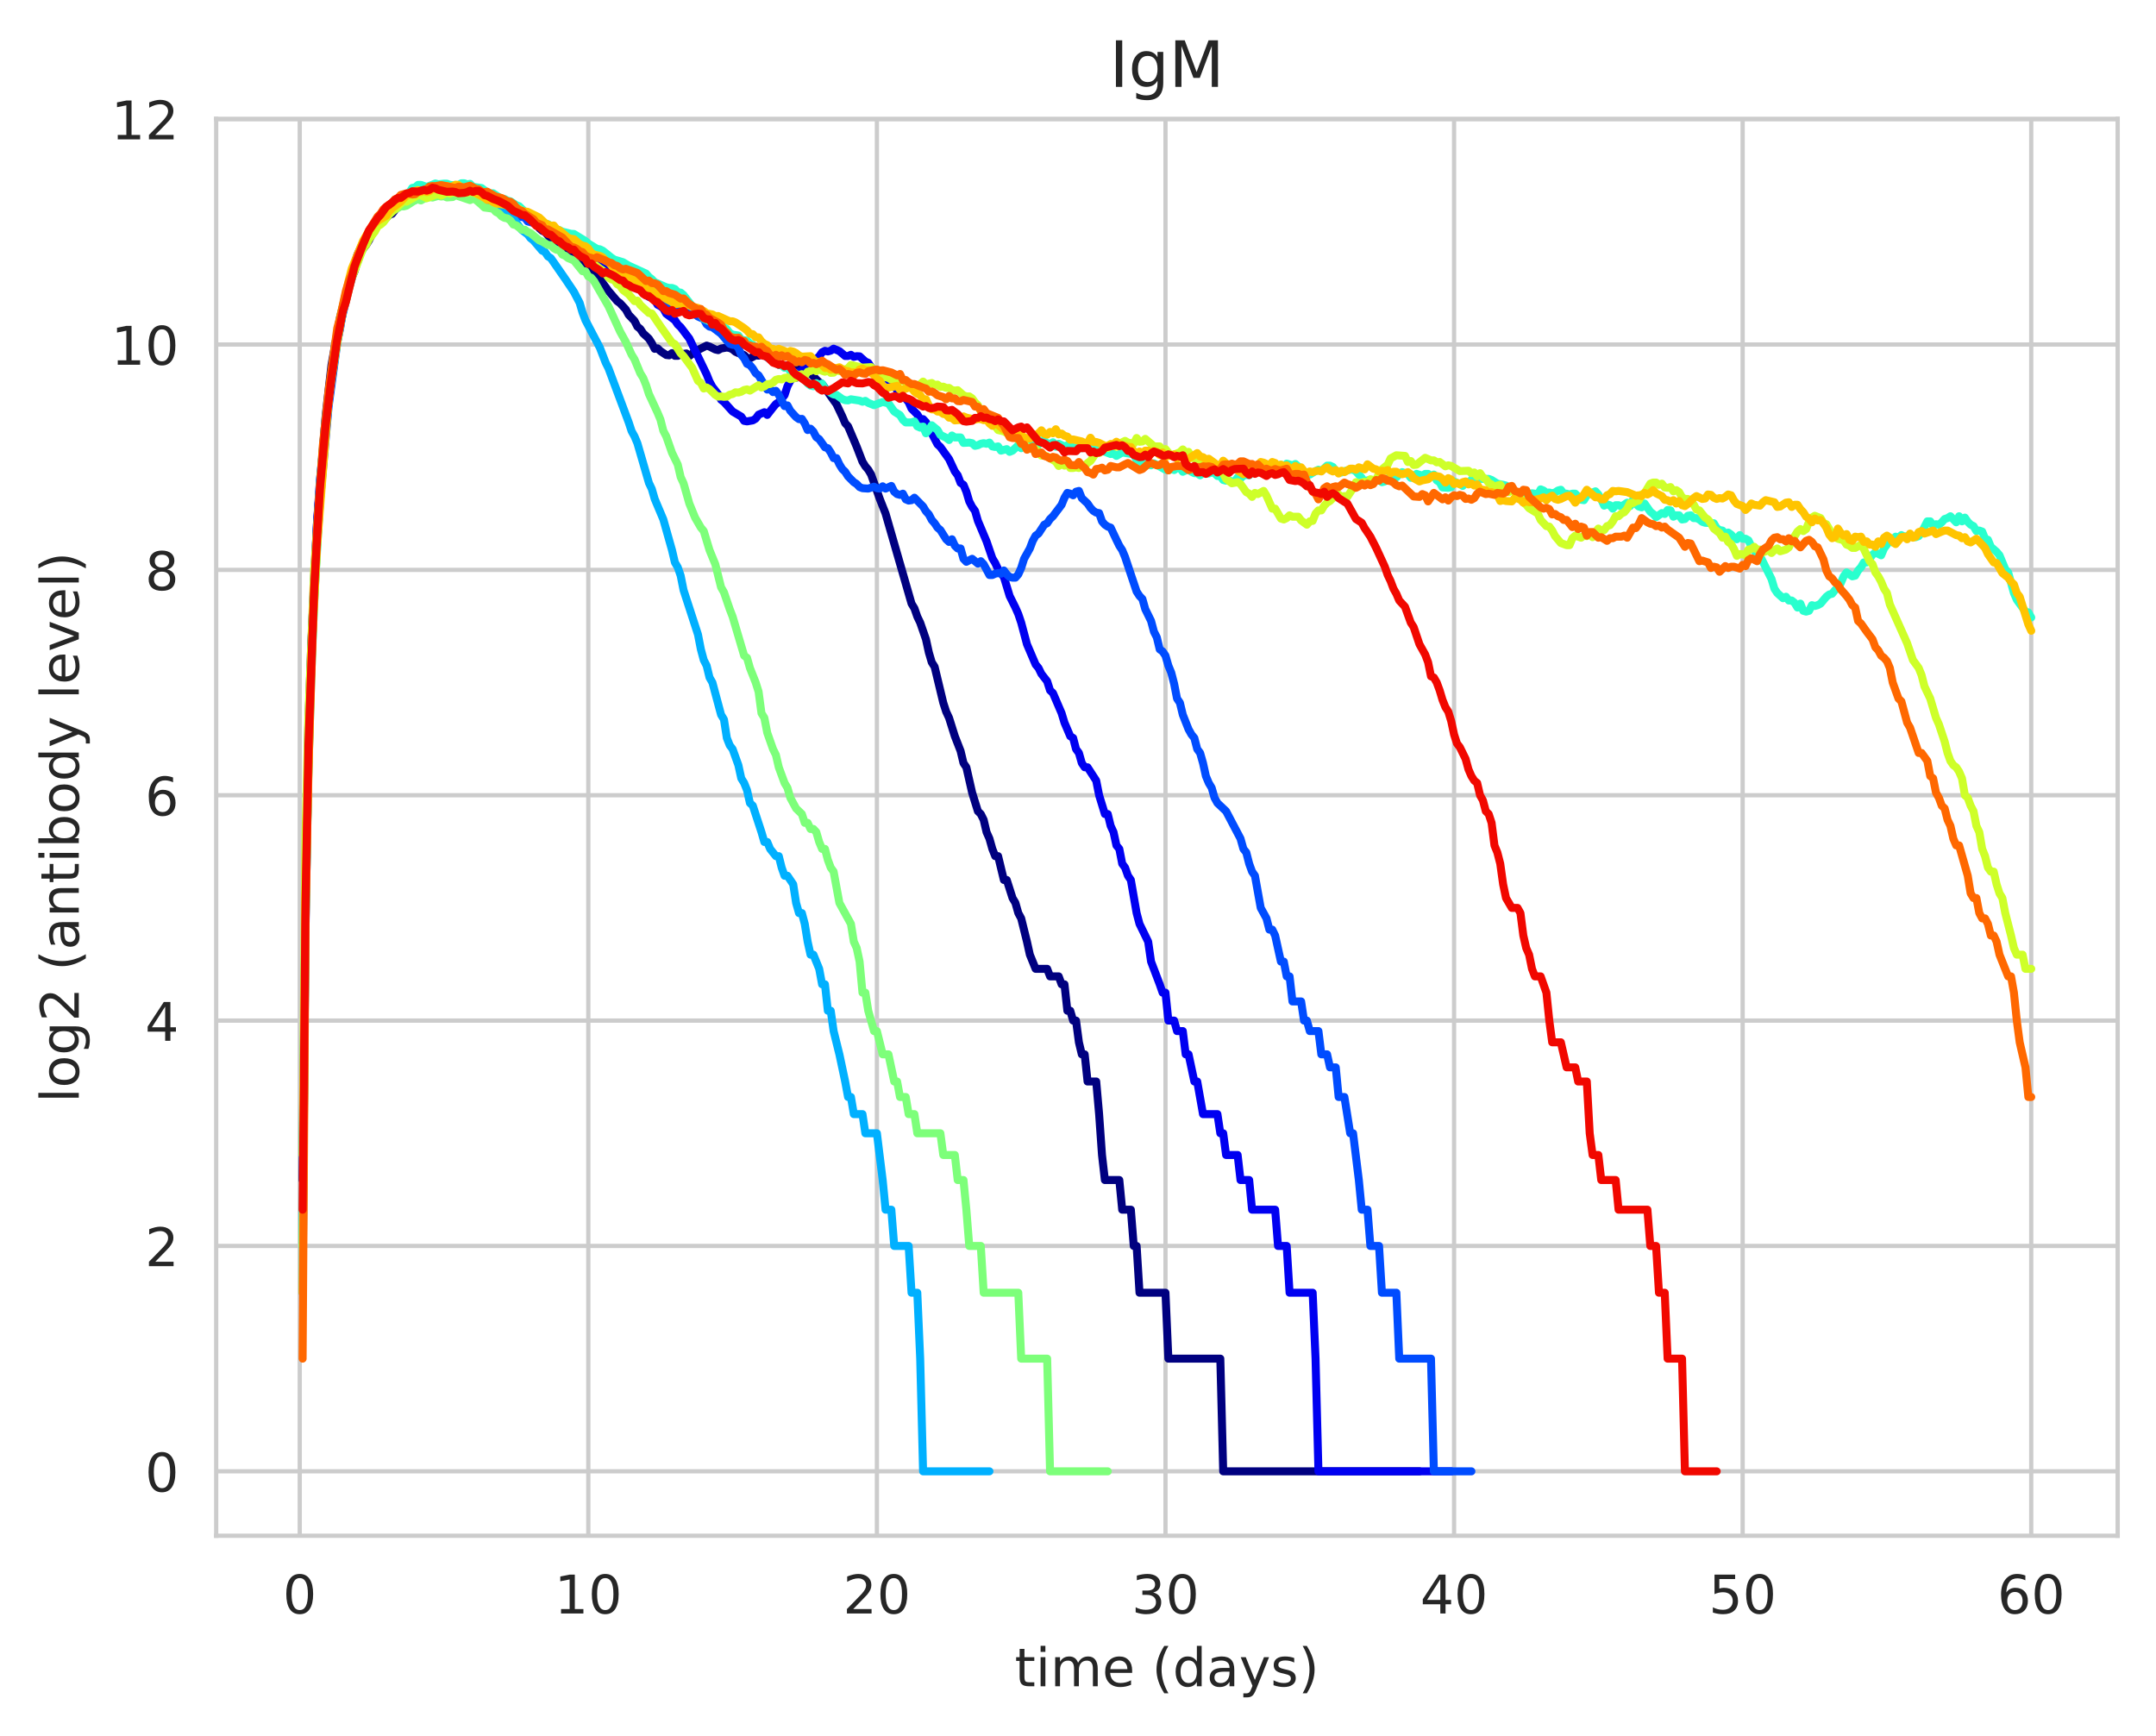 <?xml version="1.0" encoding="utf-8" standalone="no"?>
<!DOCTYPE svg PUBLIC "-//W3C//DTD SVG 1.1//EN"
  "http://www.w3.org/Graphics/SVG/1.1/DTD/svg11.dtd">
<!-- Created with matplotlib (https://matplotlib.org/) -->
<svg height="325.986pt" version="1.1" viewBox="0 0 404.923 325.986" width="404.923pt" xmlns="http://www.w3.org/2000/svg" xmlns:xlink="http://www.w3.org/1999/xlink">
 <defs>
  <style type="text/css">
*{stroke-linecap:butt;stroke-linejoin:round;white-space:pre;}
  </style>
 </defs>
 <g id="figure_1">
  <g id="patch_1">
   <path d="M 0 325.986 
L 404.923 325.986 
L 404.923 0 
L 0 0 
z
" style="fill:#ffffff;"/>
  </g>
  <g id="axes_1">
   <g id="patch_2">
    <path d="M 40.603 288.43 
L 397.723 288.43 
L 397.723 22.318 
L 40.603 22.318 
z
" style="fill:#ffffff;"/>
   </g>
   <g id="matplotlib.axis_1">
    <g id="xtick_1">
     <g id="line2d_1">
      <path clip-path="url(#pca1a9f6ce2)" d="M 56.294 288.43 
L 56.294 22.318 
" style="fill:none;stroke:#cccccc;stroke-linecap:round;stroke-width:0.8;"/>
     </g>
     <g id="text_1">
      <!-- 0 -->
      <defs>
       <path d="M 31.781 66.406 
Q 24.172 66.406 20.328 58.906 
Q 16.5 51.422 16.5 36.375 
Q 16.5 21.391 20.328 13.891 
Q 24.172 6.391 31.781 6.391 
Q 39.453 6.391 43.281 13.891 
Q 47.125 21.391 47.125 36.375 
Q 47.125 51.422 43.281 58.906 
Q 39.453 66.406 31.781 66.406 
z
M 31.781 74.219 
Q 44.047 74.219 50.516 64.516 
Q 56.984 54.828 56.984 36.375 
Q 56.984 17.969 50.516 8.266 
Q 44.047 -1.422 31.781 -1.422 
Q 19.531 -1.422 13.062 8.266 
Q 6.594 17.969 6.594 36.375 
Q 6.594 54.828 13.062 64.516 
Q 19.531 74.219 31.781 74.219 
z
" id="DejaVuSans-48"/>
      </defs>
      <g style="fill:#262626;" transform="translate(53.113 303.029)scale(0.1 -0.1)">
       <use xlink:href="#DejaVuSans-48"/>
      </g>
     </g>
    </g>
    <g id="xtick_2">
     <g id="line2d_2">
      <path clip-path="url(#pca1a9f6ce2)" d="M 110.493 288.43 
L 110.493 22.318 
" style="fill:none;stroke:#cccccc;stroke-linecap:round;stroke-width:0.8;"/>
     </g>
     <g id="text_2">
      <!-- 10 -->
      <defs>
       <path d="M 12.406 8.297 
L 28.516 8.297 
L 28.516 63.922 
L 10.984 60.406 
L 10.984 69.391 
L 28.422 72.906 
L 38.281 72.906 
L 38.281 8.297 
L 54.391 8.297 
L 54.391 0 
L 12.406 0 
z
" id="DejaVuSans-49"/>
      </defs>
      <g style="fill:#262626;" transform="translate(104.131 303.029)scale(0.1 -0.1)">
       <use xlink:href="#DejaVuSans-49"/>
       <use x="63.623" xlink:href="#DejaVuSans-48"/>
      </g>
     </g>
    </g>
    <g id="xtick_3">
     <g id="line2d_3">
      <path clip-path="url(#pca1a9f6ce2)" d="M 164.693 288.43 
L 164.693 22.318 
" style="fill:none;stroke:#cccccc;stroke-linecap:round;stroke-width:0.8;"/>
     </g>
     <g id="text_3">
      <!-- 20 -->
      <defs>
       <path d="M 19.188 8.297 
L 53.609 8.297 
L 53.609 0 
L 7.328 0 
L 7.328 8.297 
Q 12.938 14.109 22.625 23.891 
Q 32.328 33.688 34.812 36.531 
Q 39.547 41.844 41.422 45.531 
Q 43.312 49.219 43.312 52.781 
Q 43.312 58.594 39.234 62.25 
Q 35.156 65.922 28.609 65.922 
Q 23.969 65.922 18.812 64.312 
Q 13.672 62.703 7.812 59.422 
L 7.812 69.391 
Q 13.766 71.781 18.938 73 
Q 24.125 74.219 28.422 74.219 
Q 39.75 74.219 46.484 68.547 
Q 53.219 62.891 53.219 53.422 
Q 53.219 48.922 51.531 44.891 
Q 49.859 40.875 45.406 35.406 
Q 44.188 33.984 37.641 27.219 
Q 31.109 20.453 19.188 8.297 
z
" id="DejaVuSans-50"/>
      </defs>
      <g style="fill:#262626;" transform="translate(158.33 303.029)scale(0.1 -0.1)">
       <use xlink:href="#DejaVuSans-50"/>
       <use x="63.623" xlink:href="#DejaVuSans-48"/>
      </g>
     </g>
    </g>
    <g id="xtick_4">
     <g id="line2d_4">
      <path clip-path="url(#pca1a9f6ce2)" d="M 218.892 288.43 
L 218.892 22.318 
" style="fill:none;stroke:#cccccc;stroke-linecap:round;stroke-width:0.8;"/>
     </g>
     <g id="text_4">
      <!-- 30 -->
      <defs>
       <path d="M 40.578 39.312 
Q 47.656 37.797 51.625 33 
Q 55.609 28.219 55.609 21.188 
Q 55.609 10.406 48.188 4.484 
Q 40.766 -1.422 27.094 -1.422 
Q 22.516 -1.422 17.656 -0.516 
Q 12.797 0.391 7.625 2.203 
L 7.625 11.719 
Q 11.719 9.328 16.594 8.109 
Q 21.484 6.891 26.812 6.891 
Q 36.078 6.891 40.938 10.547 
Q 45.797 14.203 45.797 21.188 
Q 45.797 27.641 41.281 31.266 
Q 36.766 34.906 28.719 34.906 
L 20.219 34.906 
L 20.219 43.016 
L 29.109 43.016 
Q 36.375 43.016 40.234 45.922 
Q 44.094 48.828 44.094 54.297 
Q 44.094 59.906 40.109 62.906 
Q 36.141 65.922 28.719 65.922 
Q 24.656 65.922 20.016 65.031 
Q 15.375 64.156 9.812 62.312 
L 9.812 71.094 
Q 15.438 72.656 20.344 73.438 
Q 25.25 74.219 29.594 74.219 
Q 40.828 74.219 47.359 69.109 
Q 53.906 64.016 53.906 55.328 
Q 53.906 49.266 50.438 45.094 
Q 46.969 40.922 40.578 39.312 
z
" id="DejaVuSans-51"/>
      </defs>
      <g style="fill:#262626;" transform="translate(212.53 303.029)scale(0.1 -0.1)">
       <use xlink:href="#DejaVuSans-51"/>
       <use x="63.623" xlink:href="#DejaVuSans-48"/>
      </g>
     </g>
    </g>
    <g id="xtick_5">
     <g id="line2d_5">
      <path clip-path="url(#pca1a9f6ce2)" d="M 273.092 288.43 
L 273.092 22.318 
" style="fill:none;stroke:#cccccc;stroke-linecap:round;stroke-width:0.8;"/>
     </g>
     <g id="text_5">
      <!-- 40 -->
      <defs>
       <path d="M 37.797 64.312 
L 12.891 25.391 
L 37.797 25.391 
z
M 35.203 72.906 
L 47.609 72.906 
L 47.609 25.391 
L 58.016 25.391 
L 58.016 17.188 
L 47.609 17.188 
L 47.609 0 
L 37.797 0 
L 37.797 17.188 
L 4.891 17.188 
L 4.891 26.703 
z
" id="DejaVuSans-52"/>
      </defs>
      <g style="fill:#262626;" transform="translate(266.729 303.029)scale(0.1 -0.1)">
       <use xlink:href="#DejaVuSans-52"/>
       <use x="63.623" xlink:href="#DejaVuSans-48"/>
      </g>
     </g>
    </g>
    <g id="xtick_6">
     <g id="line2d_6">
      <path clip-path="url(#pca1a9f6ce2)" d="M 327.291 288.43 
L 327.291 22.318 
" style="fill:none;stroke:#cccccc;stroke-linecap:round;stroke-width:0.8;"/>
     </g>
     <g id="text_6">
      <!-- 50 -->
      <defs>
       <path d="M 10.797 72.906 
L 49.516 72.906 
L 49.516 64.594 
L 19.828 64.594 
L 19.828 46.734 
Q 21.969 47.469 24.109 47.828 
Q 26.266 48.188 28.422 48.188 
Q 40.625 48.188 47.75 41.5 
Q 54.891 34.812 54.891 23.391 
Q 54.891 11.625 47.562 5.094 
Q 40.234 -1.422 26.906 -1.422 
Q 22.312 -1.422 17.547 -0.641 
Q 12.797 0.141 7.719 1.703 
L 7.719 11.625 
Q 12.109 9.234 16.797 8.062 
Q 21.484 6.891 26.703 6.891 
Q 35.156 6.891 40.078 11.328 
Q 45.016 15.766 45.016 23.391 
Q 45.016 31 40.078 35.438 
Q 35.156 39.891 26.703 39.891 
Q 22.75 39.891 18.812 39.016 
Q 14.891 38.141 10.797 36.281 
z
" id="DejaVuSans-53"/>
      </defs>
      <g style="fill:#262626;" transform="translate(320.928 303.029)scale(0.1 -0.1)">
       <use xlink:href="#DejaVuSans-53"/>
       <use x="63.623" xlink:href="#DejaVuSans-48"/>
      </g>
     </g>
    </g>
    <g id="xtick_7">
     <g id="line2d_7">
      <path clip-path="url(#pca1a9f6ce2)" d="M 381.49 288.43 
L 381.49 22.318 
" style="fill:none;stroke:#cccccc;stroke-linecap:round;stroke-width:0.8;"/>
     </g>
     <g id="text_7">
      <!-- 60 -->
      <defs>
       <path d="M 33.016 40.375 
Q 26.375 40.375 22.484 35.828 
Q 18.609 31.297 18.609 23.391 
Q 18.609 15.531 22.484 10.953 
Q 26.375 6.391 33.016 6.391 
Q 39.656 6.391 43.531 10.953 
Q 47.406 15.531 47.406 23.391 
Q 47.406 31.297 43.531 35.828 
Q 39.656 40.375 33.016 40.375 
z
M 52.594 71.297 
L 52.594 62.312 
Q 48.875 64.062 45.094 64.984 
Q 41.312 65.922 37.594 65.922 
Q 27.828 65.922 22.672 59.328 
Q 17.531 52.734 16.797 39.406 
Q 19.672 43.656 24.016 45.922 
Q 28.375 48.188 33.594 48.188 
Q 44.578 48.188 50.953 41.516 
Q 57.328 34.859 57.328 23.391 
Q 57.328 12.156 50.688 5.359 
Q 44.047 -1.422 33.016 -1.422 
Q 20.359 -1.422 13.672 8.266 
Q 6.984 17.969 6.984 36.375 
Q 6.984 53.656 15.188 63.938 
Q 23.391 74.219 37.203 74.219 
Q 40.922 74.219 44.703 73.484 
Q 48.484 72.75 52.594 71.297 
z
" id="DejaVuSans-54"/>
      </defs>
      <g style="fill:#262626;" transform="translate(375.128 303.029)scale(0.1 -0.1)">
       <use xlink:href="#DejaVuSans-54"/>
       <use x="63.623" xlink:href="#DejaVuSans-48"/>
      </g>
     </g>
    </g>
    <g id="text_8">
     <!-- time (days) -->
     <defs>
      <path d="M 18.312 70.219 
L 18.312 54.688 
L 36.812 54.688 
L 36.812 47.703 
L 18.312 47.703 
L 18.312 18.016 
Q 18.312 11.328 20.141 9.422 
Q 21.969 7.516 27.594 7.516 
L 36.812 7.516 
L 36.812 0 
L 27.594 0 
Q 17.188 0 13.234 3.875 
Q 9.281 7.766 9.281 18.016 
L 9.281 47.703 
L 2.688 47.703 
L 2.688 54.688 
L 9.281 54.688 
L 9.281 70.219 
z
" id="DejaVuSans-116"/>
      <path d="M 9.422 54.688 
L 18.406 54.688 
L 18.406 0 
L 9.422 0 
z
M 9.422 75.984 
L 18.406 75.984 
L 18.406 64.594 
L 9.422 64.594 
z
" id="DejaVuSans-105"/>
      <path d="M 52 44.188 
Q 55.375 50.25 60.062 53.125 
Q 64.75 56 71.094 56 
Q 79.641 56 84.281 50.016 
Q 88.922 44.047 88.922 33.016 
L 88.922 0 
L 79.891 0 
L 79.891 32.719 
Q 79.891 40.578 77.094 44.375 
Q 74.312 48.188 68.609 48.188 
Q 61.625 48.188 57.562 43.547 
Q 53.516 38.922 53.516 30.906 
L 53.516 0 
L 44.484 0 
L 44.484 32.719 
Q 44.484 40.625 41.703 44.406 
Q 38.922 48.188 33.109 48.188 
Q 26.219 48.188 22.156 43.531 
Q 18.109 38.875 18.109 30.906 
L 18.109 0 
L 9.078 0 
L 9.078 54.688 
L 18.109 54.688 
L 18.109 46.188 
Q 21.188 51.219 25.484 53.609 
Q 29.781 56 35.688 56 
Q 41.656 56 45.828 52.969 
Q 50 49.953 52 44.188 
z
" id="DejaVuSans-109"/>
      <path d="M 56.203 29.594 
L 56.203 25.203 
L 14.891 25.203 
Q 15.484 15.922 20.484 11.062 
Q 25.484 6.203 34.422 6.203 
Q 39.594 6.203 44.453 7.469 
Q 49.312 8.734 54.109 11.281 
L 54.109 2.781 
Q 49.266 0.734 44.188 -0.344 
Q 39.109 -1.422 33.891 -1.422 
Q 20.797 -1.422 13.156 6.188 
Q 5.516 13.812 5.516 26.812 
Q 5.516 40.234 12.766 48.109 
Q 20.016 56 32.328 56 
Q 43.359 56 49.781 48.891 
Q 56.203 41.797 56.203 29.594 
z
M 47.219 32.234 
Q 47.125 39.594 43.094 43.984 
Q 39.062 48.391 32.422 48.391 
Q 24.906 48.391 20.391 44.141 
Q 15.875 39.891 15.188 32.172 
z
" id="DejaVuSans-101"/>
      <path id="DejaVuSans-32"/>
      <path d="M 31 75.875 
Q 24.469 64.656 21.281 53.656 
Q 18.109 42.672 18.109 31.391 
Q 18.109 20.125 21.312 9.062 
Q 24.516 -2 31 -13.188 
L 23.188 -13.188 
Q 15.875 -1.703 12.234 9.375 
Q 8.594 20.453 8.594 31.391 
Q 8.594 42.281 12.203 53.312 
Q 15.828 64.359 23.188 75.875 
z
" id="DejaVuSans-40"/>
      <path d="M 45.406 46.391 
L 45.406 75.984 
L 54.391 75.984 
L 54.391 0 
L 45.406 0 
L 45.406 8.203 
Q 42.578 3.328 38.25 0.953 
Q 33.938 -1.422 27.875 -1.422 
Q 17.969 -1.422 11.734 6.484 
Q 5.516 14.406 5.516 27.297 
Q 5.516 40.188 11.734 48.094 
Q 17.969 56 27.875 56 
Q 33.938 56 38.25 53.625 
Q 42.578 51.266 45.406 46.391 
z
M 14.797 27.297 
Q 14.797 17.391 18.875 11.75 
Q 22.953 6.109 30.078 6.109 
Q 37.203 6.109 41.297 11.75 
Q 45.406 17.391 45.406 27.297 
Q 45.406 37.203 41.297 42.844 
Q 37.203 48.484 30.078 48.484 
Q 22.953 48.484 18.875 42.844 
Q 14.797 37.203 14.797 27.297 
z
" id="DejaVuSans-100"/>
      <path d="M 34.281 27.484 
Q 23.391 27.484 19.188 25 
Q 14.984 22.516 14.984 16.5 
Q 14.984 11.719 18.141 8.906 
Q 21.297 6.109 26.703 6.109 
Q 34.188 6.109 38.703 11.406 
Q 43.219 16.703 43.219 25.484 
L 43.219 27.484 
z
M 52.203 31.203 
L 52.203 0 
L 43.219 0 
L 43.219 8.297 
Q 40.141 3.328 35.547 0.953 
Q 30.953 -1.422 24.312 -1.422 
Q 15.922 -1.422 10.953 3.297 
Q 6 8.016 6 15.922 
Q 6 25.141 12.172 29.828 
Q 18.359 34.516 30.609 34.516 
L 43.219 34.516 
L 43.219 35.406 
Q 43.219 41.609 39.141 45 
Q 35.062 48.391 27.688 48.391 
Q 23 48.391 18.547 47.266 
Q 14.109 46.141 10.016 43.891 
L 10.016 52.203 
Q 14.938 54.109 19.578 55.047 
Q 24.219 56 28.609 56 
Q 40.484 56 46.344 49.844 
Q 52.203 43.703 52.203 31.203 
z
" id="DejaVuSans-97"/>
      <path d="M 32.172 -5.078 
Q 28.375 -14.844 24.75 -17.812 
Q 21.141 -20.797 15.094 -20.797 
L 7.906 -20.797 
L 7.906 -13.281 
L 13.188 -13.281 
Q 16.891 -13.281 18.938 -11.516 
Q 21 -9.766 23.484 -3.219 
L 25.094 0.875 
L 2.984 54.688 
L 12.5 54.688 
L 29.594 11.922 
L 46.688 54.688 
L 56.203 54.688 
z
" id="DejaVuSans-121"/>
      <path d="M 44.281 53.078 
L 44.281 44.578 
Q 40.484 46.531 36.375 47.5 
Q 32.281 48.484 27.875 48.484 
Q 21.188 48.484 17.844 46.438 
Q 14.5 44.391 14.5 40.281 
Q 14.5 37.156 16.891 35.375 
Q 19.281 33.594 26.516 31.984 
L 29.594 31.297 
Q 39.156 29.25 43.188 25.516 
Q 47.219 21.781 47.219 15.094 
Q 47.219 7.469 41.188 3.016 
Q 35.156 -1.422 24.609 -1.422 
Q 20.219 -1.422 15.453 -0.562 
Q 10.688 0.297 5.422 2 
L 5.422 11.281 
Q 10.406 8.688 15.234 7.391 
Q 20.062 6.109 24.812 6.109 
Q 31.156 6.109 34.562 8.281 
Q 37.984 10.453 37.984 14.406 
Q 37.984 18.062 35.516 20.016 
Q 33.062 21.969 24.703 23.781 
L 21.578 24.516 
Q 13.234 26.266 9.516 29.906 
Q 5.812 33.547 5.812 39.891 
Q 5.812 47.609 11.281 51.797 
Q 16.75 56 26.812 56 
Q 31.781 56 36.172 55.266 
Q 40.578 54.547 44.281 53.078 
z
" id="DejaVuSans-115"/>
      <path d="M 8.016 75.875 
L 15.828 75.875 
Q 23.141 64.359 26.781 53.312 
Q 30.422 42.281 30.422 31.391 
Q 30.422 20.453 26.781 9.375 
Q 23.141 -1.703 15.828 -13.188 
L 8.016 -13.188 
Q 14.5 -2 17.703 9.062 
Q 20.906 20.125 20.906 31.391 
Q 20.906 42.672 17.703 53.656 
Q 14.5 64.656 8.016 75.875 
z
" id="DejaVuSans-41"/>
     </defs>
     <g style="fill:#262626;" transform="translate(190.574 316.707)scale(0.1 -0.1)">
      <use xlink:href="#DejaVuSans-116"/>
      <use x="39.209" xlink:href="#DejaVuSans-105"/>
      <use x="66.992" xlink:href="#DejaVuSans-109"/>
      <use x="164.404" xlink:href="#DejaVuSans-101"/>
      <use x="225.928" xlink:href="#DejaVuSans-32"/>
      <use x="257.715" xlink:href="#DejaVuSans-40"/>
      <use x="296.729" xlink:href="#DejaVuSans-100"/>
      <use x="360.205" xlink:href="#DejaVuSans-97"/>
      <use x="421.484" xlink:href="#DejaVuSans-121"/>
      <use x="480.664" xlink:href="#DejaVuSans-115"/>
      <use x="532.764" xlink:href="#DejaVuSans-41"/>
     </g>
    </g>
   </g>
   <g id="matplotlib.axis_2">
    <g id="ytick_1">
     <g id="line2d_8">
      <path clip-path="url(#pca1a9f6ce2)" d="M 40.603 276.334 
L 397.723 276.334 
" style="fill:none;stroke:#cccccc;stroke-linecap:round;stroke-width:0.8;"/>
     </g>
     <g id="text_9">
      <!-- 0 -->
      <g style="fill:#262626;" transform="translate(27.241 280.133)scale(0.1 -0.1)">
       <use xlink:href="#DejaVuSans-48"/>
      </g>
     </g>
    </g>
    <g id="ytick_2">
     <g id="line2d_9">
      <path clip-path="url(#pca1a9f6ce2)" d="M 40.603 234.007 
L 397.723 234.007 
" style="fill:none;stroke:#cccccc;stroke-linecap:round;stroke-width:0.8;"/>
     </g>
     <g id="text_10">
      <!-- 2 -->
      <g style="fill:#262626;" transform="translate(27.241 237.806)scale(0.1 -0.1)">
       <use xlink:href="#DejaVuSans-50"/>
      </g>
     </g>
    </g>
    <g id="ytick_3">
     <g id="line2d_10">
      <path clip-path="url(#pca1a9f6ce2)" d="M 40.603 191.68 
L 397.723 191.68 
" style="fill:none;stroke:#cccccc;stroke-linecap:round;stroke-width:0.8;"/>
     </g>
     <g id="text_11">
      <!-- 4 -->
      <g style="fill:#262626;" transform="translate(27.241 195.479)scale(0.1 -0.1)">
       <use xlink:href="#DejaVuSans-52"/>
      </g>
     </g>
    </g>
    <g id="ytick_4">
     <g id="line2d_11">
      <path clip-path="url(#pca1a9f6ce2)" d="M 40.603 149.353 
L 397.723 149.353 
" style="fill:none;stroke:#cccccc;stroke-linecap:round;stroke-width:0.8;"/>
     </g>
     <g id="text_12">
      <!-- 6 -->
      <g style="fill:#262626;" transform="translate(27.241 153.152)scale(0.1 -0.1)">
       <use xlink:href="#DejaVuSans-54"/>
      </g>
     </g>
    </g>
    <g id="ytick_5">
     <g id="line2d_12">
      <path clip-path="url(#pca1a9f6ce2)" d="M 40.603 107.026 
L 397.723 107.026 
" style="fill:none;stroke:#cccccc;stroke-linecap:round;stroke-width:0.8;"/>
     </g>
     <g id="text_13">
      <!-- 8 -->
      <defs>
       <path d="M 31.781 34.625 
Q 24.75 34.625 20.719 30.859 
Q 16.703 27.094 16.703 20.516 
Q 16.703 13.922 20.719 10.156 
Q 24.75 6.391 31.781 6.391 
Q 38.812 6.391 42.859 10.172 
Q 46.922 13.969 46.922 20.516 
Q 46.922 27.094 42.891 30.859 
Q 38.875 34.625 31.781 34.625 
z
M 21.922 38.812 
Q 15.578 40.375 12.031 44.719 
Q 8.5 49.078 8.5 55.328 
Q 8.5 64.062 14.719 69.141 
Q 20.953 74.219 31.781 74.219 
Q 42.672 74.219 48.875 69.141 
Q 55.078 64.062 55.078 55.328 
Q 55.078 49.078 51.531 44.719 
Q 48 40.375 41.703 38.812 
Q 48.828 37.156 52.797 32.312 
Q 56.781 27.484 56.781 20.516 
Q 56.781 9.906 50.312 4.234 
Q 43.844 -1.422 31.781 -1.422 
Q 19.734 -1.422 13.25 4.234 
Q 6.781 9.906 6.781 20.516 
Q 6.781 27.484 10.781 32.312 
Q 14.797 37.156 21.922 38.812 
z
M 18.312 54.391 
Q 18.312 48.734 21.844 45.562 
Q 25.391 42.391 31.781 42.391 
Q 38.141 42.391 41.719 45.562 
Q 45.312 48.734 45.312 54.391 
Q 45.312 60.062 41.719 63.234 
Q 38.141 66.406 31.781 66.406 
Q 25.391 66.406 21.844 63.234 
Q 18.312 60.062 18.312 54.391 
z
" id="DejaVuSans-56"/>
      </defs>
      <g style="fill:#262626;" transform="translate(27.241 110.825)scale(0.1 -0.1)">
       <use xlink:href="#DejaVuSans-56"/>
      </g>
     </g>
    </g>
    <g id="ytick_6">
     <g id="line2d_13">
      <path clip-path="url(#pca1a9f6ce2)" d="M 40.603 64.699 
L 397.723 64.699 
" style="fill:none;stroke:#cccccc;stroke-linecap:round;stroke-width:0.8;"/>
     </g>
     <g id="text_14">
      <!-- 10 -->
      <g style="fill:#262626;" transform="translate(20.878 68.498)scale(0.1 -0.1)">
       <use xlink:href="#DejaVuSans-49"/>
       <use x="63.623" xlink:href="#DejaVuSans-48"/>
      </g>
     </g>
    </g>
    <g id="ytick_7">
     <g id="line2d_14">
      <path clip-path="url(#pca1a9f6ce2)" d="M 40.603 22.372 
L 397.723 22.372 
" style="fill:none;stroke:#cccccc;stroke-linecap:round;stroke-width:0.8;"/>
     </g>
     <g id="text_15">
      <!-- 12 -->
      <g style="fill:#262626;" transform="translate(20.878 26.171)scale(0.1 -0.1)">
       <use xlink:href="#DejaVuSans-49"/>
       <use x="63.623" xlink:href="#DejaVuSans-50"/>
      </g>
     </g>
    </g>
    <g id="text_16">
     <!-- log2 (antibody level) -->
     <defs>
      <path d="M 9.422 75.984 
L 18.406 75.984 
L 18.406 0 
L 9.422 0 
z
" id="DejaVuSans-108"/>
      <path d="M 30.609 48.391 
Q 23.391 48.391 19.188 42.75 
Q 14.984 37.109 14.984 27.297 
Q 14.984 17.484 19.156 11.844 
Q 23.344 6.203 30.609 6.203 
Q 37.797 6.203 41.984 11.859 
Q 46.188 17.531 46.188 27.297 
Q 46.188 37.016 41.984 42.703 
Q 37.797 48.391 30.609 48.391 
z
M 30.609 56 
Q 42.328 56 49.016 48.375 
Q 55.719 40.766 55.719 27.297 
Q 55.719 13.875 49.016 6.219 
Q 42.328 -1.422 30.609 -1.422 
Q 18.844 -1.422 12.172 6.219 
Q 5.516 13.875 5.516 27.297 
Q 5.516 40.766 12.172 48.375 
Q 18.844 56 30.609 56 
z
" id="DejaVuSans-111"/>
      <path d="M 45.406 27.984 
Q 45.406 37.75 41.375 43.109 
Q 37.359 48.484 30.078 48.484 
Q 22.859 48.484 18.828 43.109 
Q 14.797 37.75 14.797 27.984 
Q 14.797 18.266 18.828 12.891 
Q 22.859 7.516 30.078 7.516 
Q 37.359 7.516 41.375 12.891 
Q 45.406 18.266 45.406 27.984 
z
M 54.391 6.781 
Q 54.391 -7.172 48.188 -13.984 
Q 42 -20.797 29.203 -20.797 
Q 24.469 -20.797 20.266 -20.094 
Q 16.062 -19.391 12.109 -17.922 
L 12.109 -9.188 
Q 16.062 -11.328 19.922 -12.344 
Q 23.781 -13.375 27.781 -13.375 
Q 36.625 -13.375 41.016 -8.766 
Q 45.406 -4.156 45.406 5.172 
L 45.406 9.625 
Q 42.625 4.781 38.281 2.391 
Q 33.938 0 27.875 0 
Q 17.828 0 11.672 7.656 
Q 5.516 15.328 5.516 27.984 
Q 5.516 40.672 11.672 48.328 
Q 17.828 56 27.875 56 
Q 33.938 56 38.281 53.609 
Q 42.625 51.219 45.406 46.391 
L 45.406 54.688 
L 54.391 54.688 
z
" id="DejaVuSans-103"/>
      <path d="M 54.891 33.016 
L 54.891 0 
L 45.906 0 
L 45.906 32.719 
Q 45.906 40.484 42.875 44.328 
Q 39.844 48.188 33.797 48.188 
Q 26.516 48.188 22.312 43.547 
Q 18.109 38.922 18.109 30.906 
L 18.109 0 
L 9.078 0 
L 9.078 54.688 
L 18.109 54.688 
L 18.109 46.188 
Q 21.344 51.125 25.703 53.562 
Q 30.078 56 35.797 56 
Q 45.219 56 50.047 50.172 
Q 54.891 44.344 54.891 33.016 
z
" id="DejaVuSans-110"/>
      <path d="M 48.688 27.297 
Q 48.688 37.203 44.609 42.844 
Q 40.531 48.484 33.406 48.484 
Q 26.266 48.484 22.188 42.844 
Q 18.109 37.203 18.109 27.297 
Q 18.109 17.391 22.188 11.75 
Q 26.266 6.109 33.406 6.109 
Q 40.531 6.109 44.609 11.75 
Q 48.688 17.391 48.688 27.297 
z
M 18.109 46.391 
Q 20.953 51.266 25.266 53.625 
Q 29.594 56 35.594 56 
Q 45.562 56 51.781 48.094 
Q 58.016 40.188 58.016 27.297 
Q 58.016 14.406 51.781 6.484 
Q 45.562 -1.422 35.594 -1.422 
Q 29.594 -1.422 25.266 0.953 
Q 20.953 3.328 18.109 8.203 
L 18.109 0 
L 9.078 0 
L 9.078 75.984 
L 18.109 75.984 
z
" id="DejaVuSans-98"/>
      <path d="M 2.984 54.688 
L 12.5 54.688 
L 29.594 8.797 
L 46.688 54.688 
L 56.203 54.688 
L 35.688 0 
L 23.484 0 
z
" id="DejaVuSans-118"/>
     </defs>
     <g style="fill:#262626;" transform="translate(14.798 207.098)rotate(-90)scale(0.1 -0.1)">
      <use xlink:href="#DejaVuSans-108"/>
      <use x="27.783" xlink:href="#DejaVuSans-111"/>
      <use x="88.965" xlink:href="#DejaVuSans-103"/>
      <use x="152.441" xlink:href="#DejaVuSans-50"/>
      <use x="216.064" xlink:href="#DejaVuSans-32"/>
      <use x="247.852" xlink:href="#DejaVuSans-40"/>
      <use x="286.865" xlink:href="#DejaVuSans-97"/>
      <use x="348.145" xlink:href="#DejaVuSans-110"/>
      <use x="411.523" xlink:href="#DejaVuSans-116"/>
      <use x="450.732" xlink:href="#DejaVuSans-105"/>
      <use x="478.516" xlink:href="#DejaVuSans-98"/>
      <use x="541.992" xlink:href="#DejaVuSans-111"/>
      <use x="603.174" xlink:href="#DejaVuSans-100"/>
      <use x="666.65" xlink:href="#DejaVuSans-121"/>
      <use x="725.83" xlink:href="#DejaVuSans-32"/>
      <use x="757.617" xlink:href="#DejaVuSans-108"/>
      <use x="785.4" xlink:href="#DejaVuSans-101"/>
      <use x="846.924" xlink:href="#DejaVuSans-118"/>
      <use x="906.104" xlink:href="#DejaVuSans-101"/>
      <use x="967.627" xlink:href="#DejaVuSans-108"/>
      <use x="995.41" xlink:href="#DejaVuSans-41"/>
     </g>
    </g>
   </g>
   <g id="line2d_15">
    <path clip-path="url(#pca1a9f6ce2)" d="M 56.836 221.627 
L 57.378 169.577 
L 57.92 136.343 
L 58.462 120.997 
L 59.546 98.093 
L 61.172 77.971 
L 62.256 68.538 
L 63.882 59.552 
L 65.508 53.329 
L 66.592 50.92 
L 67.134 49.024 
L 67.676 47.629 
L 68.218 46.673 
L 68.76 46.019 
L 69.302 45.142 
L 70.386 42.944 
L 71.47 41.74 
L 72.012 41.474 
L 73.096 40.366 
L 73.638 40.165 
L 74.722 38.731 
L 75.264 38.439 
L 76.348 37.385 
L 76.89 37.142 
L 77.432 36.639 
L 77.974 36.319 
L 78.516 36.272 
L 79.058 35.945 
L 79.6 35.91 
L 81.768 35.062 
L 82.31 35.187 
L 82.852 35.495 
L 83.936 35.312 
L 84.478 35.829 
L 85.02 35.771 
L 85.562 35.563 
L 87.188 35.922 
L 88.272 36.484 
L 88.814 36.366 
L 89.356 36.52 
L 89.897 36.354 
L 90.439 36.354 
L 90.981 36.555 
L 91.523 36.579 
L 92.065 36.937 
L 93.149 37.094 
L 93.691 37.361 
L 94.233 37.336 
L 94.775 37.605 
L 95.317 38.001 
L 96.401 38.439 
L 96.943 39.064 
L 98.569 40.112 
L 99.653 41.321 
L 100.195 41.839 
L 100.737 41.839 
L 101.279 42.857 
L 101.821 43.327 
L 102.363 43.565 
L 103.989 45.474 
L 104.531 45.681 
L 105.073 46.1 
L 105.615 46.673 
L 106.157 46.805 
L 106.699 47.256 
L 107.783 48.564 
L 108.867 49.857 
L 109.409 49.655 
L 109.951 50.151 
L 111.577 51.015 
L 112.119 51.963 
L 112.661 52.418 
L 114.287 54.652 
L 115.913 56.555 
L 116.455 56.946 
L 117.539 58.125 
L 118.081 59.127 
L 119.165 60.266 
L 119.707 61.342 
L 120.249 61.772 
L 120.791 62.596 
L 121.875 63.615 
L 122.417 64.461 
L 122.959 65.514 
L 123.501 65.423 
L 124.043 65.946 
L 125.127 66.669 
L 125.669 66.733 
L 126.211 66.321 
L 126.753 66.829 
L 127.295 66.829 
L 127.837 66.542 
L 128.921 66.384 
L 129.463 66.861 
L 130.005 66.479 
L 130.547 65.791 
L 131.089 65.73 
L 132.715 64.908 
L 133.257 65.089 
L 134.341 65.637 
L 134.883 65.76 
L 135.425 65.453 
L 136.509 65.27 
L 137.051 65.362 
L 137.593 65.607 
L 138.135 66.071 
L 138.677 66.321 
L 139.219 66.447 
L 139.761 66.701 
L 140.303 67.215 
L 140.845 67.312 
L 141.929 66.733 
L 142.471 66.797 
L 143.013 66.542 
L 143.555 66.669 
L 144.639 67.507 
L 145.181 67.41 
L 145.723 67.836 
L 146.265 68.504 
L 147.349 68.708 
L 147.891 68.64 
L 148.433 68.776 
L 148.975 68.708 
L 149.517 68.844 
L 151.143 69.71 
L 151.685 70.099 
L 152.227 70.134 
L 153.311 71.259 
L 153.853 71.781 
L 154.395 72.122 
L 157.105 75.923 
L 158.189 78.202 
L 158.731 79.481 
L 159.273 80.068 
L 160.899 83.899 
L 161.983 86.709 
L 162.525 87.579 
L 163.067 88.217 
L 163.609 89.132 
L 165.235 93.706 
L 166.319 96.447 
L 171.197 113.365 
L 171.739 114.259 
L 172.281 115.809 
L 172.823 116.943 
L 173.907 120.069 
L 174.449 122.543 
L 174.991 124.382 
L 175.533 125.236 
L 177.159 131.995 
L 177.701 133.661 
L 178.243 134.824 
L 179.327 138.272 
L 180.411 141.05 
L 180.953 143.313 
L 181.495 144.106 
L 182.579 148.879 
L 183.663 152.358 
L 184.204 152.889 
L 184.746 153.98 
L 185.288 156.285 
L 185.83 157.507 
L 186.372 159.436 
L 186.914 160.793 
L 187.456 160.793 
L 188.54 165.269 
L 189.082 165.269 
L 190.166 168.665 
L 190.708 169.577 
L 191.25 171.486 
L 191.792 172.487 
L 192.876 176.856 
L 193.418 179.3 
L 194.502 181.957 
L 196.67 181.957 
L 197.212 183.377 
L 198.838 183.377 
L 199.38 184.867 
L 199.922 184.867 
L 200.464 189.829 
L 201.006 189.829 
L 201.548 191.68 
L 202.09 191.68 
L 202.632 195.757 
L 203.174 198.02 
L 203.716 198.02 
L 204.258 203.12 
L 205.884 203.12 
L 206.426 209.247 
L 206.968 216.921 
L 207.51 221.627 
L 210.22 221.627 
L 210.762 227.194 
L 212.388 227.194 
L 212.93 234.007 
L 213.472 234.007 
L 214.014 242.791 
L 218.892 242.791 
L 219.434 255.171 
L 229.19 255.171 
L 229.732 276.334 
L 266.588 276.334 
L 266.588 276.334 
" style="fill:none;stroke:#000080;stroke-linecap:round;stroke-width:1.5;"/>
   </g>
   <g id="line2d_16">
    <path clip-path="url(#pca1a9f6ce2)" d="M 56.836 234.007 
L 57.378 174.593 
L 57.92 141.786 
L 58.462 121.76 
L 59.004 108.367 
L 59.546 98.182 
L 60.088 90.213 
L 61.172 79.578 
L 62.256 70.71 
L 63.34 64.225 
L 63.882 61.637 
L 64.424 58.342 
L 65.508 53.764 
L 66.05 51.321 
L 67.134 47.817 
L 68.218 45.506 
L 68.76 44.674 
L 69.302 44.153 
L 70.386 42.009 
L 70.928 41.642 
L 73.096 38.858 
L 75.806 37.877 
L 76.89 37.203 
L 77.432 36.925 
L 79.058 36.591 
L 80.684 35.575 
L 82.31 35.3 
L 82.852 35.392 
L 83.394 35.323 
L 85.02 35.437 
L 85.562 35.335 
L 87.73 36.202 
L 88.272 36.155 
L 88.814 36.249 
L 89.356 36.639 
L 89.897 37.397 
L 90.439 37.802 
L 90.981 37.901 
L 92.065 38.439 
L 92.607 38.301 
L 93.149 38.578 
L 93.691 38.591 
L 94.775 38.935 
L 95.859 39.714 
L 97.485 40.636 
L 98.027 40.609 
L 98.569 40.731 
L 99.111 40.609 
L 102.363 42.596 
L 103.989 43.94 
L 104.531 43.895 
L 105.073 44.382 
L 105.615 44.443 
L 106.699 45.569 
L 107.241 45.649 
L 108.325 46.181 
L 108.867 46.772 
L 109.409 46.905 
L 109.951 47.375 
L 111.035 48.617 
L 111.577 48.9 
L 112.119 48.989 
L 114.287 50.318 
L 114.829 50.244 
L 115.913 50.825 
L 116.455 51.476 
L 116.997 51.553 
L 117.539 51.885 
L 118.081 52.378 
L 118.623 53.247 
L 119.707 54.036 
L 121.333 55.193 
L 121.875 55.766 
L 122.417 55.922 
L 122.959 56.328 
L 123.501 57.225 
L 124.043 57.506 
L 124.585 57.933 
L 125.127 58.929 
L 126.753 60.137 
L 127.295 60.944 
L 127.837 61.449 
L 129.463 63.586 
L 132.715 70.313 
L 133.257 71.669 
L 133.799 72.659 
L 134.883 74.044 
L 135.425 75.074 
L 135.967 75.495 
L 137.593 77.288 
L 138.677 77.925 
L 139.219 78.249 
L 139.761 79.049 
L 140.303 79.145 
L 141.387 78.954 
L 141.929 78.623 
L 142.471 77.879 
L 143.555 77.423 
L 144.097 77.925 
L 145.181 76.532 
L 145.723 75.88 
L 146.265 75.538 
L 147.349 74.206 
L 147.891 72.543 
L 148.433 71.519 
L 148.975 70.855 
L 149.517 70.965 
L 150.059 69.851 
L 150.601 69.675 
L 151.143 68.606 
L 151.685 68.64 
L 152.227 68.504 
L 153.853 66.925 
L 154.395 66.164 
L 154.937 65.884 
L 155.479 66.008 
L 156.021 65.853 
L 156.563 65.484 
L 157.647 65.946 
L 158.731 66.861 
L 159.273 66.861 
L 159.815 66.637 
L 160.357 67.021 
L 160.899 66.893 
L 161.441 66.925 
L 162.525 67.902 
L 163.067 68.135 
L 164.151 69.745 
L 164.693 69.886 
L 165.235 70.206 
L 165.777 70.819 
L 166.319 70.819 
L 166.861 71.408 
L 167.403 71.669 
L 167.945 72.16 
L 168.487 73.363 
L 169.029 73.363 
L 169.571 74.575 
L 170.113 74.865 
L 170.655 75.538 
L 171.197 76.752 
L 172.281 77.833 
L 172.823 78.717 
L 173.365 78.717 
L 173.907 79.289 
L 176.075 83.455 
L 176.617 83.955 
L 178.243 86.222 
L 179.327 88.541 
L 179.869 89.265 
L 180.411 90.698 
L 180.953 91.05 
L 181.495 92.349 
L 182.037 94.172 
L 182.579 95.208 
L 183.121 95.945 
L 183.663 97.827 
L 185.288 101.678 
L 186.372 104.84 
L 186.914 105.741 
L 187.456 106.907 
L 188.54 108.367 
L 189.624 111.932 
L 190.708 114.108 
L 191.25 115.336 
L 191.792 116.943 
L 192.876 120.997 
L 194.502 124.806 
L 195.044 125.453 
L 195.586 126.564 
L 196.67 127.952 
L 197.212 129.655 
L 197.754 130.16 
L 199.38 133.947 
L 199.922 135.727 
L 201.006 138.272 
L 201.548 138.606 
L 202.09 140.689 
L 202.632 141.416 
L 203.174 143.313 
L 203.716 144.106 
L 204.258 144.106 
L 205.884 146.617 
L 206.426 149.353 
L 207.51 152.889 
L 208.052 152.889 
L 208.594 155.111 
L 209.136 156.285 
L 209.678 158.779 
L 210.22 159.436 
L 210.762 162.214 
L 211.304 162.949 
L 211.846 164.476 
L 212.388 165.269 
L 213.472 171.486 
L 214.014 173.522 
L 215.64 176.856 
L 216.182 180.6 
L 217.808 184.867 
L 218.35 186.433 
L 218.892 186.433 
L 219.434 191.68 
L 220.518 191.68 
L 221.06 193.65 
L 222.144 193.65 
L 222.686 198.02 
L 223.228 198.02 
L 224.312 203.12 
L 224.854 203.12 
L 225.938 209.247 
L 228.648 209.247 
L 229.19 212.843 
L 229.732 212.843 
L 230.274 216.921 
L 232.442 216.921 
L 232.984 221.627 
L 234.61 221.627 
L 235.152 227.194 
L 239.488 227.194 
L 240.03 234.007 
L 241.656 234.007 
L 242.198 242.791 
L 246.534 242.791 
L 247.076 255.171 
L 247.618 276.334 
L 272.55 276.334 
L 272.55 276.334 
" style="fill:none;stroke:#0000f1;stroke-linecap:round;stroke-width:1.5;"/>
   </g>
   <g id="line2d_17">
    <path clip-path="url(#pca1a9f6ce2)" d="M 56.836 216.921 
L 57.378 170.516 
L 57.92 144.106 
L 58.462 123.757 
L 59.004 109.769 
L 60.088 94.329 
L 61.714 76.357 
L 63.34 64.402 
L 63.882 61.023 
L 65.508 54.31 
L 67.134 48.599 
L 68.218 45.938 
L 68.76 45.315 
L 69.302 44.061 
L 70.928 42.251 
L 71.47 41.433 
L 72.554 40.285 
L 73.096 40.112 
L 74.18 39.012 
L 74.722 38.897 
L 75.264 38.439 
L 75.806 38.49 
L 76.348 38.125 
L 76.89 38.125 
L 77.432 37.753 
L 79.058 37.203 
L 79.6 36.782 
L 80.142 36.71 
L 80.684 36.331 
L 81.226 36.331 
L 81.768 36.508 
L 82.852 36.343 
L 83.394 36.378 
L 86.646 35.69 
L 87.188 35.887 
L 87.73 35.887 
L 89.356 36.555 
L 89.897 36.901 
L 90.439 36.973 
L 90.981 37.324 
L 92.607 37.581 
L 94.233 38.591 
L 94.775 38.807 
L 95.317 39.309 
L 95.859 39.348 
L 96.943 40.339 
L 98.027 40.758 
L 98.569 40.854 
L 99.111 41.586 
L 100.737 42.009 
L 101.821 42.639 
L 102.363 43.283 
L 102.905 43.106 
L 103.447 43.15 
L 104.531 43.52 
L 105.073 44.137 
L 106.699 44.705 
L 107.783 45.986 
L 108.867 46.377 
L 111.035 48.024 
L 112.661 47.92 
L 113.203 48.389 
L 113.745 48.162 
L 114.287 48.511 
L 114.829 48.705 
L 115.371 49.329 
L 116.455 49.967 
L 117.539 50.977 
L 118.081 51.187 
L 118.623 52.042 
L 119.165 52.081 
L 119.707 52.239 
L 120.249 52.659 
L 120.791 53.268 
L 121.333 53.701 
L 121.875 53.847 
L 122.959 54.954 
L 123.501 55.259 
L 124.043 55.744 
L 124.585 55.7 
L 125.669 57.225 
L 126.211 57.389 
L 126.753 57.318 
L 127.295 57.483 
L 129.463 59.077 
L 130.547 59.028 
L 131.089 59.452 
L 132.173 59.932 
L 132.715 60.917 
L 133.257 61.342 
L 133.799 61.449 
L 135.425 62.68 
L 136.509 63.962 
L 137.051 64.58 
L 137.593 64.758 
L 138.135 64.788 
L 138.677 65.331 
L 139.219 66.669 
L 139.761 67.28 
L 140.303 68.336 
L 140.845 68.572 
L 141.387 69.222 
L 141.929 70.099 
L 142.471 70.493 
L 144.097 73.166 
L 144.639 73.048 
L 145.181 73.642 
L 145.723 73.403 
L 146.265 74.166 
L 147.349 76.269 
L 147.891 76.139 
L 148.433 77.153 
L 149.517 78.342 
L 150.059 78.717 
L 150.601 78.67 
L 151.143 79.53 
L 151.685 80.766 
L 152.227 80.515 
L 152.769 81.071 
L 153.311 82.107 
L 153.853 82.479 
L 154.937 84.011 
L 155.479 84.18 
L 156.021 84.981 
L 156.563 86.042 
L 157.105 86.042 
L 157.647 87.203 
L 158.189 88.088 
L 158.731 88.606 
L 159.273 89.466 
L 160.357 90.559 
L 160.899 90.909 
L 161.441 91.477 
L 161.983 91.692 
L 163.067 91.765 
L 164.151 91.405 
L 164.693 91.692 
L 165.235 91.765 
L 165.777 91.334 
L 166.319 91.765 
L 167.403 91.262 
L 167.945 92.349 
L 168.487 92.795 
L 169.029 92.945 
L 169.571 92.72 
L 170.113 93.784 
L 170.655 94.016 
L 171.197 93.939 
L 171.739 93.476 
L 173.365 95.127 
L 173.907 96.028 
L 174.449 96.616 
L 174.991 97.651 
L 175.533 98.272 
L 176.075 99.089 
L 176.617 99.552 
L 177.701 101.281 
L 178.243 101.779 
L 178.785 101.281 
L 179.327 102.49 
L 179.869 103.008 
L 180.411 103.008 
L 180.953 104.951 
L 181.495 105.513 
L 182.579 104.951 
L 183.663 105.856 
L 184.204 105.4 
L 184.746 105.971 
L 185.83 107.995 
L 186.372 107.995 
L 186.914 107.75 
L 187.456 107.628 
L 187.998 107.75 
L 188.54 107.145 
L 189.082 107.872 
L 189.624 108.367 
L 190.166 108.492 
L 190.708 108.492 
L 191.25 107.872 
L 191.792 106.67 
L 192.334 104.951 
L 193.418 103.008 
L 193.96 101.578 
L 194.502 100.597 
L 195.044 100.213 
L 196.128 98.542 
L 196.67 98.272 
L 197.212 97.477 
L 197.754 96.958 
L 199.38 94.805 
L 199.922 93.476 
L 200.464 92.571 
L 201.006 92.72 
L 201.548 93.02 
L 202.09 92.349 
L 202.632 92.202 
L 203.174 93.552 
L 204.258 94.566 
L 204.8 95.37 
L 205.342 95.945 
L 205.884 96.279 
L 206.426 96.363 
L 206.968 97.916 
L 207.51 98.542 
L 208.052 98.905 
L 208.594 99.089 
L 209.678 101.38 
L 210.22 102.49 
L 210.762 103.324 
L 211.304 104.619 
L 212.388 107.872 
L 213.472 111.103 
L 214.014 111.932 
L 214.556 112.497 
L 215.098 114.411 
L 216.182 116.615 
L 216.724 118.64 
L 217.266 119.705 
L 217.808 121.954 
L 218.35 122.346 
L 218.892 123.144 
L 219.434 125.02 
L 219.976 126.338 
L 220.518 128.429 
L 221.06 131.195 
L 221.602 131.995 
L 222.144 134.237 
L 223.228 136.973 
L 223.77 137.942 
L 224.312 138.606 
L 224.854 140.689 
L 225.396 141.416 
L 225.938 143.313 
L 226.48 145.757 
L 227.022 147.056 
L 227.564 147.954 
L 228.106 149.834 
L 228.648 150.819 
L 230.274 152.358 
L 232.984 157.507 
L 233.526 159.436 
L 234.068 160.107 
L 234.61 162.214 
L 235.152 163.703 
L 235.694 164.476 
L 236.778 170.516 
L 237.862 172.487 
L 238.404 174.593 
L 238.946 174.593 
L 239.488 175.704 
L 240.572 180.6 
L 241.114 180.6 
L 241.656 183.377 
L 242.198 183.377 
L 242.74 188.084 
L 244.366 188.084 
L 244.908 191.68 
L 245.45 191.68 
L 245.992 193.65 
L 247.618 193.65 
L 248.16 198.02 
L 249.244 198.02 
L 249.786 200.464 
L 250.87 200.464 
L 251.412 206.03 
L 252.496 206.03 
L 253.58 212.843 
L 254.122 212.843 
L 255.206 221.627 
L 255.748 227.194 
L 256.832 227.194 
L 257.374 234.007 
L 259 234.007 
L 259.542 242.791 
L 262.252 242.791 
L 262.794 255.171 
L 268.756 255.171 
L 269.298 276.334 
L 276.344 276.334 
L 276.344 276.334 
" style="fill:none;stroke:#004cff;stroke-linecap:round;stroke-width:1.5;"/>
   </g>
   <g id="line2d_18">
    <path clip-path="url(#pca1a9f6ce2)" d="M 56.836 242.791 
L 57.378 167.78 
L 57.92 142.54 
L 58.462 122.942 
L 59.546 99.928 
L 60.088 90.351 
L 61.172 78.295 
L 61.714 74.658 
L 62.256 69.921 
L 63.882 60.292 
L 64.966 55.346 
L 66.05 51.943 
L 66.592 49.692 
L 67.134 48.406 
L 68.218 46.475 
L 69.844 43.327 
L 70.386 42.322 
L 70.928 41.656 
L 71.47 40.582 
L 72.554 39.348 
L 74.18 38.063 
L 74.722 37.939 
L 75.264 37.691 
L 75.806 37.288 
L 76.348 37.203 
L 76.89 36.746 
L 77.432 36.461 
L 77.974 36.449 
L 79.6 35.852 
L 80.142 35.54 
L 80.684 35.437 
L 81.226 34.938 
L 81.768 34.77 
L 82.31 35.028 
L 83.936 35.198 
L 84.478 35.621 
L 85.562 35.702 
L 86.104 36.143 
L 86.646 36.343 
L 87.188 36.249 
L 88.272 36.52 
L 88.814 37.046 
L 89.356 37.094 
L 89.897 37.361 
L 90.439 37.802 
L 90.981 37.716 
L 91.523 38.15 
L 92.065 37.939 
L 94.775 39.675 
L 95.317 40.474 
L 95.859 40.568 
L 96.401 40.963 
L 97.485 42.509 
L 98.027 43.209 
L 99.111 44.031 
L 99.653 44.736 
L 100.195 45.158 
L 101.821 47.072 
L 102.363 47.324 
L 102.905 48.145 
L 103.447 48.476 
L 106.157 52.378 
L 107.783 54.802 
L 108.867 56.877 
L 109.409 58.707 
L 109.951 60.137 
L 112.661 65.301 
L 113.745 68.102 
L 114.287 69.187 
L 118.081 79.337 
L 118.623 80.969 
L 119.165 81.95 
L 119.707 83.235 
L 121.875 90.698 
L 122.417 91.837 
L 122.959 93.706 
L 124.585 97.564 
L 126.211 103.324 
L 126.753 105.627 
L 127.295 106.552 
L 127.837 108.118 
L 128.379 110.831 
L 131.089 119.168 
L 131.631 121.954 
L 132.173 123.964 
L 132.715 125.02 
L 133.257 127.25 
L 133.799 128.189 
L 135.425 134.237 
L 135.967 135.122 
L 136.509 138.606 
L 137.051 139.979 
L 137.593 140.689 
L 138.677 143.707 
L 139.219 146.184 
L 139.761 147.056 
L 140.303 148.413 
L 140.845 150.819 
L 141.387 151.323 
L 143.013 156.285 
L 143.555 158.136 
L 144.097 158.136 
L 144.639 159.436 
L 145.723 160.793 
L 146.265 160.793 
L 146.807 162.949 
L 147.349 164.476 
L 147.891 164.476 
L 148.975 166.084 
L 149.517 169.577 
L 150.059 171.486 
L 150.601 171.486 
L 151.143 173.522 
L 151.685 176.856 
L 152.227 179.3 
L 152.769 179.3 
L 153.853 181.957 
L 154.395 184.867 
L 154.937 184.867 
L 155.479 189.829 
L 156.021 189.829 
L 156.563 193.65 
L 157.647 198.02 
L 158.731 203.12 
L 159.273 206.03 
L 159.815 206.03 
L 160.357 209.247 
L 161.983 209.247 
L 162.525 212.843 
L 164.693 212.843 
L 165.777 221.627 
L 166.319 227.194 
L 167.403 227.194 
L 167.945 234.007 
L 170.655 234.007 
L 171.197 242.791 
L 172.281 242.791 
L 172.823 255.171 
L 173.365 276.334 
L 185.83 276.334 
L 185.83 276.334 
" style="fill:none;stroke:#00b0ff;stroke-linecap:round;stroke-width:1.5;"/>
   </g>
   <g id="line2d_19">
    <path clip-path="url(#pca1a9f6ce2)" d="M 56.836 234.007 
L 57.378 172.487 
L 57.92 144.92 
L 58.462 127.019 
L 59.004 112.928 
L 60.088 93.939 
L 61.172 81.173 
L 61.714 75.115 
L 63.34 64.137 
L 64.424 58.488 
L 66.05 52.002 
L 66.592 50.449 
L 67.134 49.347 
L 68.218 46.181 
L 69.844 42.944 
L 70.386 42.61 
L 70.928 41.642 
L 72.012 40.649 
L 73.096 39.141 
L 73.638 38.986 
L 74.18 38.705 
L 75.806 36.615 
L 76.89 36.131 
L 77.432 35.289 
L 77.974 35.198 
L 78.516 34.725 
L 79.058 34.725 
L 80.142 35.119 
L 81.768 34.458 
L 82.31 34.603 
L 83.394 34.492 
L 83.936 34.492 
L 84.478 34.725 
L 85.562 34.815 
L 86.104 34.77 
L 86.646 34.425 
L 87.188 34.414 
L 87.73 34.636 
L 88.272 34.525 
L 88.814 35.085 
L 90.439 35.312 
L 91.523 36.143 
L 92.065 36.343 
L 92.607 36.296 
L 94.233 37.373 
L 94.775 37.385 
L 95.317 37.679 
L 95.859 37.802 
L 96.943 38.528 
L 97.485 38.718 
L 98.569 39.767 
L 99.111 39.926 
L 100.737 40.826 
L 101.279 41.46 
L 102.363 42.079 
L 102.905 42.094 
L 104.531 43.062 
L 105.073 43.224 
L 105.615 43.505 
L 107.241 43.91 
L 107.783 43.94 
L 109.951 45.268 
L 110.493 45.745 
L 112.119 46.739 
L 112.661 46.822 
L 113.203 47.088 
L 114.829 48.389 
L 115.371 48.758 
L 116.997 49.239 
L 118.081 49.893 
L 121.333 51.379 
L 121.875 52.022 
L 122.417 52.438 
L 122.959 53.002 
L 125.127 53.952 
L 125.669 54.078 
L 126.211 54.078 
L 126.753 54.289 
L 127.295 54.867 
L 127.837 54.954 
L 128.379 55.412 
L 130.005 57.506 
L 131.089 58.61 
L 131.631 59.052 
L 132.173 59.881 
L 133.257 60.369 
L 133.799 60.266 
L 134.341 60.473 
L 134.883 61.049 
L 135.425 61.102 
L 135.967 61.369 
L 136.509 61.827 
L 137.051 62.54 
L 137.593 62.848 
L 138.677 63.016 
L 139.219 63.817 
L 140.303 63.962 
L 140.845 64.491 
L 141.387 64.758 
L 141.929 65.637 
L 143.013 65.545 
L 143.555 65.946 
L 144.097 66.669 
L 144.639 67.182 
L 145.723 68.002 
L 146.265 68.504 
L 146.807 68.64 
L 147.349 69.084 
L 147.891 69.015 
L 148.433 69.71 
L 148.975 69.815 
L 150.059 70.674 
L 151.143 71.222 
L 151.685 72.008 
L 152.227 72.427 
L 152.769 72.543 
L 153.311 71.97 
L 153.853 72.312 
L 154.395 72.046 
L 154.937 73.048 
L 155.479 73.284 
L 156.021 73.802 
L 156.563 74.085 
L 157.105 74.166 
L 158.189 74.948 
L 158.731 75.157 
L 159.273 75.199 
L 159.815 74.99 
L 161.441 75.242 
L 161.983 75.453 
L 162.525 75.284 
L 163.067 75.666 
L 164.151 76.096 
L 165.777 75.495 
L 166.861 75.751 
L 167.945 77.288 
L 169.029 77.971 
L 169.571 78.859 
L 170.113 79.337 
L 171.197 79.337 
L 171.739 79.145 
L 172.281 80.068 
L 172.823 80.315 
L 173.365 80.117 
L 173.907 81.378 
L 174.449 80.766 
L 174.991 79.871 
L 176.075 80.766 
L 176.617 81.688 
L 177.701 82.213 
L 178.243 82.639 
L 178.785 81.793 
L 179.327 82.16 
L 180.411 82.16 
L 180.953 83.181 
L 182.037 83.126 
L 182.579 83.235 
L 183.121 83.732 
L 183.663 83.621 
L 184.204 83.345 
L 184.746 83.235 
L 185.288 83.345 
L 185.83 83.126 
L 186.372 83.843 
L 186.914 83.955 
L 187.456 83.843 
L 187.998 84.635 
L 189.082 84.35 
L 189.624 84.865 
L 190.166 84.635 
L 191.25 83.621 
L 191.792 84.18 
L 192.876 83.455 
L 193.418 83.955 
L 193.96 83.455 
L 194.502 83.126 
L 195.044 83.51 
L 195.586 82.747 
L 196.128 82.801 
L 196.67 83.29 
L 197.212 83.4 
L 197.754 83.072 
L 198.296 83.899 
L 198.838 83.345 
L 199.922 83.843 
L 200.464 83.621 
L 202.09 84.18 
L 202.632 84.011 
L 203.174 84.18 
L 203.716 84.067 
L 204.258 84.18 
L 205.342 84.124 
L 205.884 84.407 
L 206.426 84.18 
L 206.968 84.635 
L 208.594 85.272 
L 209.136 85.213 
L 209.678 85.625 
L 210.762 84.981 
L 211.846 85.155 
L 212.93 85.33 
L 213.472 86.404 
L 214.014 87.017 
L 214.556 86.955 
L 215.098 87.203 
L 215.64 87.203 
L 216.182 87.391 
L 216.724 87.017 
L 218.892 88.217 
L 219.434 88.346 
L 219.976 88.088 
L 220.518 88.281 
L 221.06 87.896 
L 221.602 87.896 
L 222.144 88.606 
L 222.686 88.346 
L 223.228 87.96 
L 223.77 88.606 
L 224.312 88.868 
L 224.854 88.868 
L 225.396 89.265 
L 226.48 88.411 
L 227.022 88.934 
L 227.564 88.736 
L 228.106 88.868 
L 228.648 89.399 
L 229.19 89.399 
L 229.732 90.144 
L 230.274 90.282 
L 230.816 90.213 
L 231.358 90.42 
L 231.9 90.42 
L 232.442 89.668 
L 232.984 89.871 
L 233.526 89.332 
L 234.068 89.199 
L 234.61 89.265 
L 235.152 88.671 
L 235.694 88.281 
L 236.236 87.642 
L 237.32 88.088 
L 239.488 87.266 
L 240.03 87.516 
L 240.572 87.266 
L 241.114 87.833 
L 241.656 87.079 
L 242.74 87.391 
L 243.282 87.141 
L 244.366 88.088 
L 244.908 88.736 
L 245.45 88.802 
L 245.992 89.132 
L 247.076 88.476 
L 247.618 88.217 
L 248.16 88.476 
L 249.244 87.453 
L 249.786 87.453 
L 250.328 87.706 
L 250.87 88.411 
L 251.412 88.671 
L 251.954 88.736 
L 252.496 88.476 
L 253.58 88.217 
L 254.122 88.217 
L 254.664 88.541 
L 255.748 89.735 
L 256.29 90.628 
L 256.832 90.213 
L 257.374 90.144 
L 257.916 90.628 
L 259 89.871 
L 259.542 90.559 
L 260.084 90.42 
L 260.626 90.007 
L 261.168 89.332 
L 261.71 89.199 
L 262.252 89.668 
L 262.794 89 
L 263.336 88.671 
L 264.42 89 
L 264.962 89.735 
L 265.504 89.6 
L 266.046 89 
L 267.13 89.332 
L 267.672 89 
L 268.214 89 
L 268.756 89.399 
L 269.298 89.132 
L 269.84 90.213 
L 270.382 90.559 
L 270.924 91.548 
L 272.008 91.62 
L 272.55 91.477 
L 273.092 90.42 
L 273.634 90.698 
L 274.176 90.838 
L 274.718 91.262 
L 275.26 90.628 
L 275.802 90.768 
L 276.886 89.466 
L 277.428 89.803 
L 277.969 89.939 
L 279.595 89.939 
L 280.137 90.144 
L 281.221 90.838 
L 282.305 91.05 
L 282.847 91.191 
L 283.389 91.983 
L 283.931 92.129 
L 284.473 92.423 
L 285.015 92.497 
L 285.557 93.096 
L 286.099 93.476 
L 286.641 93.171 
L 287.183 93.171 
L 287.725 92.646 
L 288.267 92.72 
L 288.809 92.945 
L 289.351 91.91 
L 289.893 92.129 
L 290.435 92.571 
L 290.977 92.497 
L 291.519 92.646 
L 292.061 92.497 
L 292.603 92.129 
L 293.145 91.983 
L 293.687 92.72 
L 294.229 92.72 
L 294.771 92.87 
L 295.313 92.72 
L 295.855 92.72 
L 296.939 93.861 
L 297.481 93.939 
L 298.023 93.02 
L 299.107 92.497 
L 299.649 92.275 
L 300.191 92.87 
L 300.733 93.784 
L 301.275 94.966 
L 301.817 94.725 
L 302.359 94.885 
L 302.901 95.533 
L 303.443 94.885 
L 303.985 94.885 
L 304.527 95.127 
L 305.611 94.408 
L 306.153 95.046 
L 306.695 93.861 
L 307.237 94.646 
L 307.779 95.127 
L 308.321 95.289 
L 308.863 94.566 
L 309.947 96.112 
L 310.489 96.532 
L 311.031 97.13 
L 312.115 96.363 
L 312.657 96.532 
L 313.199 95.78 
L 313.741 95.862 
L 314.283 97.043 
L 314.825 96.786 
L 315.367 96.786 
L 315.909 97.564 
L 316.451 97.477 
L 316.993 96.872 
L 317.535 96.786 
L 318.077 97.303 
L 318.619 97.303 
L 319.161 97.564 
L 319.703 98.004 
L 320.245 98.182 
L 321.871 98.272 
L 322.413 99.181 
L 322.955 99.552 
L 323.497 99.645 
L 324.039 100.308 
L 324.581 100.022 
L 325.123 100.404 
L 325.665 100.986 
L 326.207 101.281 
L 326.749 100.5 
L 327.291 101.182 
L 327.833 101.182 
L 328.375 101.479 
L 328.917 102.593 
L 329.459 103.43 
L 330.543 104.399 
L 332.711 108.743 
L 333.253 110.562 
L 333.795 111.377 
L 334.879 112.355 
L 335.421 112.072 
L 335.963 112.784 
L 336.505 112.784 
L 337.047 113.219 
L 337.589 114.108 
L 338.131 113.365 
L 338.673 114.716 
L 339.215 114.87 
L 339.757 114.716 
L 340.299 113.66 
L 340.841 113.809 
L 341.383 113.66 
L 341.925 113.365 
L 343.009 112.072 
L 343.551 111.653 
L 344.093 111.514 
L 344.635 110.831 
L 345.177 110.429 
L 345.719 109.509 
L 346.261 108.242 
L 346.803 107.507 
L 347.887 108.242 
L 348.429 108.118 
L 348.971 107.145 
L 349.513 106.552 
L 350.055 105.627 
L 350.597 105.627 
L 351.681 104.181 
L 352.223 103.749 
L 353.307 104.29 
L 353.849 103.008 
L 354.391 102.285 
L 354.933 101.281 
L 355.475 101.879 
L 356.017 100.791 
L 356.559 100.986 
L 357.101 100.5 
L 357.643 100.791 
L 358.185 100.693 
L 359.811 100.888 
L 360.353 100.693 
L 360.895 100.022 
L 361.979 97.916 
L 362.521 97.916 
L 363.063 98.723 
L 363.605 98.452 
L 364.147 98.542 
L 364.689 98.093 
L 365.231 97.477 
L 365.773 97.303 
L 366.315 96.958 
L 367.399 98.093 
L 367.941 96.958 
L 368.483 97.916 
L 369.025 97.216 
L 369.567 98.004 
L 370.109 98.542 
L 370.651 98.814 
L 371.193 99.739 
L 371.735 99.645 
L 372.276 99.833 
L 372.818 101.182 
L 373.36 101.38 
L 373.902 102.696 
L 374.986 103.642 
L 375.528 104.29 
L 376.612 106.907 
L 377.154 107.507 
L 378.238 111.377 
L 378.78 112.64 
L 380.406 114.87 
L 380.948 115.024 
L 381.49 115.969 
L 381.49 115.969 
" style="fill:none;stroke:#29ffce;stroke-linecap:round;stroke-width:1.5;"/>
   </g>
   <g id="line2d_20">
    <path clip-path="url(#pca1a9f6ce2)" d="M 56.836 234.007 
L 57.378 173.522 
L 57.92 143.313 
L 58.462 125.236 
L 59.546 101.98 
L 60.63 87.079 
L 61.714 74.948 
L 62.798 66.008 
L 63.882 59.477 
L 64.966 55.128 
L 66.592 50.3 
L 67.134 49.185 
L 67.676 47.663 
L 68.218 46.689 
L 68.76 45.048 
L 69.302 44.535 
L 69.844 43.55 
L 70.386 42.222 
L 70.928 41.684 
L 71.47 41.516 
L 73.096 39.886 
L 74.722 39.077 
L 75.264 38.743 
L 75.806 38.769 
L 76.348 38.629 
L 77.974 37.581 
L 78.516 37.458 
L 79.058 37.642 
L 79.6 37.324 
L 80.684 37.022 
L 81.226 37.106 
L 82.31 36.782 
L 82.852 36.913 
L 83.394 36.841 
L 83.936 37.082 
L 85.02 37.01 
L 85.562 36.662 
L 88.272 37.581 
L 88.814 37.324 
L 89.356 37.519 
L 90.439 38.452 
L 90.981 38.974 
L 92.607 39.193 
L 93.149 39.807 
L 93.691 40.072 
L 94.233 40.649 
L 94.775 40.922 
L 95.317 41.018 
L 95.859 41.419 
L 96.401 42.165 
L 96.943 42.308 
L 98.027 43.15 
L 98.569 43.15 
L 99.111 43.565 
L 99.653 43.79 
L 101.279 45.142 
L 101.821 45.363 
L 102.905 46.003 
L 103.447 46.051 
L 103.989 46.607 
L 104.531 46.921 
L 105.073 46.988 
L 105.615 47.817 
L 106.157 48.041 
L 106.699 48.476 
L 107.783 48.918 
L 109.409 50.939 
L 109.951 50.958 
L 110.493 51.924 
L 111.035 52.16 
L 111.577 52.82 
L 114.287 57.53 
L 116.455 62.264 
L 117.539 64.225 
L 118.623 66.606 
L 119.165 67.475 
L 120.249 70.099 
L 120.791 70.965 
L 121.333 72.312 
L 121.875 74.004 
L 123.501 77.514 
L 124.043 78.811 
L 124.585 80.918 
L 125.127 81.95 
L 126.211 85.039 
L 127.295 87.266 
L 127.837 89.6 
L 128.379 90.768 
L 129.463 94.566 
L 130.547 97.216 
L 131.631 99.089 
L 132.173 99.739 
L 133.257 103.324 
L 134.341 105.971 
L 135.425 110.296 
L 135.967 111.239 
L 137.051 114.411 
L 137.593 115.809 
L 139.761 123.144 
L 140.303 123.551 
L 140.845 125.453 
L 141.929 128.189 
L 142.471 129.906 
L 143.013 133.947 
L 143.555 134.824 
L 144.097 137.616 
L 145.181 140.689 
L 145.723 141.786 
L 146.265 144.106 
L 147.349 147.056 
L 147.891 147.954 
L 148.433 149.834 
L 149.517 151.837 
L 150.601 152.889 
L 151.143 154.54 
L 151.685 154.54 
L 152.227 155.693 
L 152.769 155.693 
L 153.311 156.285 
L 153.853 158.136 
L 154.395 159.436 
L 154.937 159.436 
L 155.479 161.495 
L 156.021 162.949 
L 156.563 163.703 
L 157.647 169.577 
L 159.815 173.522 
L 160.357 176.856 
L 160.899 178.054 
L 161.441 180.6 
L 161.983 186.433 
L 162.525 186.433 
L 163.067 189.829 
L 164.151 193.65 
L 164.693 193.65 
L 165.777 198.02 
L 166.861 198.02 
L 167.945 203.12 
L 168.487 203.12 
L 169.029 206.03 
L 170.113 206.03 
L 170.655 209.247 
L 171.739 209.247 
L 172.281 212.843 
L 176.617 212.843 
L 177.159 216.921 
L 179.327 216.921 
L 179.869 221.627 
L 180.953 221.627 
L 181.495 227.194 
L 182.037 234.007 
L 184.204 234.007 
L 184.746 242.791 
L 191.25 242.791 
L 191.792 255.171 
L 196.67 255.171 
L 197.212 276.334 
L 208.052 276.334 
L 208.052 276.334 
" style="fill:none;stroke:#7dff7a;stroke-linecap:round;stroke-width:1.5;"/>
   </g>
   <g id="line2d_21">
    <path clip-path="url(#pca1a9f6ce2)" d="M 56.836 216.921 
L 57.378 156.89 
L 57.92 134.824 
L 59.004 107.026 
L 60.088 91.477 
L 60.63 84.521 
L 62.256 70.929 
L 63.882 61.182 
L 64.424 58.27 
L 64.966 56.601 
L 66.05 52.279 
L 68.218 46.574 
L 68.76 46.035 
L 69.302 44.923 
L 70.386 43.52 
L 70.928 42.495 
L 71.47 42.179 
L 72.012 41.726 
L 73.096 40.299 
L 75.806 37.765 
L 76.348 37.877 
L 78.516 36.662 
L 79.058 36.674 
L 80.142 37.227 
L 81.768 36.579 
L 82.31 36.508 
L 82.852 36.722 
L 83.936 36.166 
L 84.478 36.366 
L 85.02 36.12 
L 85.562 36.237 
L 86.646 36.015 
L 87.188 36.202 
L 87.73 36.225 
L 88.272 36.085 
L 88.814 36.131 
L 89.897 36.555 
L 90.439 36.71 
L 90.981 37.022 
L 91.523 36.998 
L 92.065 37.166 
L 92.607 37.046 
L 93.691 37.581 
L 94.775 38.389 
L 95.317 38.642 
L 96.401 38.858 
L 97.485 39.257 
L 100.195 41.004 
L 101.279 42.365 
L 101.821 42.567 
L 102.905 43.224 
L 103.447 44.001 
L 103.989 44.351 
L 104.531 44.876 
L 105.615 45.252 
L 106.699 45.922 
L 107.241 46.003 
L 108.325 47.256 
L 109.409 47.732 
L 109.951 48.11 
L 111.035 49.203 
L 112.661 50.449 
L 113.203 50.806 
L 113.745 51.36 
L 114.287 52.121 
L 114.829 52.478 
L 115.371 52.578 
L 115.913 53.37 
L 116.455 53.66 
L 116.997 54.459 
L 118.081 55.281 
L 119.165 56.555 
L 119.707 56.464 
L 120.249 57.272 
L 121.875 58.781 
L 122.417 58.879 
L 124.043 61.289 
L 126.211 64.343 
L 126.753 64.639 
L 127.837 66.353 
L 128.379 66.893 
L 129.463 68.369 
L 130.005 69.084 
L 131.089 71.519 
L 131.631 71.894 
L 132.173 72.97 
L 132.715 72.775 
L 133.257 73.087 
L 134.341 74.166 
L 134.883 74.493 
L 135.425 74.452 
L 135.967 74.534 
L 136.509 74.493 
L 137.051 74.125 
L 137.593 74.004 
L 138.135 73.682 
L 138.677 73.722 
L 139.219 73.562 
L 139.761 73.245 
L 140.303 73.127 
L 140.845 73.363 
L 142.471 72.351 
L 143.013 72.775 
L 143.555 72.581 
L 144.097 72.16 
L 144.639 72.122 
L 145.181 71.857 
L 145.723 71.333 
L 146.265 71.186 
L 146.807 71.259 
L 147.349 70.965 
L 147.891 70.892 
L 148.433 71.222 
L 149.517 70.965 
L 150.059 70.493 
L 150.601 70.277 
L 151.143 70.601 
L 151.685 69.815 
L 152.227 69.675 
L 152.769 69.187 
L 153.311 69.71 
L 153.853 69.222 
L 154.395 69.64 
L 154.937 69.815 
L 155.479 69.535 
L 156.021 70.028 
L 156.563 69.992 
L 157.105 69.395 
L 157.647 69.71 
L 158.189 69.605 
L 159.273 69.153 
L 159.815 68.538 
L 161.983 69.05 
L 163.609 68.947 
L 164.693 70.063 
L 165.777 70.746 
L 166.861 70.965 
L 167.403 71.296 
L 167.945 71.408 
L 168.487 71.222 
L 169.029 71.594 
L 169.571 71.37 
L 170.655 72.312 
L 171.197 72.504 
L 171.739 72.427 
L 172.281 72.659 
L 173.365 71.669 
L 173.907 72.198 
L 174.991 71.932 
L 175.533 72.312 
L 176.075 72.236 
L 176.617 72.659 
L 177.159 72.62 
L 177.701 72.853 
L 178.243 72.853 
L 178.785 73.245 
L 179.327 73.363 
L 179.869 73.284 
L 180.953 74.247 
L 181.495 74.452 
L 182.037 74.452 
L 182.579 74.823 
L 183.121 75.58 
L 183.663 76.096 
L 184.204 77.243 
L 184.746 78.017 
L 186.914 80.018 
L 187.456 80.766 
L 188.54 81.02 
L 189.082 81.326 
L 189.624 81.02 
L 190.166 81.688 
L 191.25 82.586 
L 191.792 82.639 
L 192.334 83.4 
L 192.876 83.955 
L 193.418 84.293 
L 193.96 84.011 
L 195.044 84.807 
L 195.586 85.565 
L 196.128 85.506 
L 196.67 85.743 
L 198.296 86.709 
L 198.838 87.516 
L 199.38 87.141 
L 199.922 87.453 
L 200.464 87.079 
L 201.006 87.896 
L 201.548 87.896 
L 202.09 87.769 
L 202.632 87.896 
L 203.174 87.642 
L 203.716 87.516 
L 204.258 86.955 
L 204.8 86.586 
L 205.884 85.039 
L 206.426 85.097 
L 207.51 84.067 
L 208.052 84.124 
L 208.594 83.455 
L 209.678 83.899 
L 210.22 83.345 
L 211.304 82.801 
L 211.846 83.126 
L 212.93 83.345 
L 213.472 82.266 
L 214.014 82.963 
L 214.556 82.909 
L 215.098 82.425 
L 216.182 83.345 
L 216.724 83.843 
L 217.808 83.843 
L 218.35 84.75 
L 218.892 84.35 
L 219.976 85.625 
L 221.06 85.155 
L 221.602 84.923 
L 222.144 84.407 
L 222.686 84.981 
L 223.228 84.865 
L 223.77 85.982 
L 224.854 86.222 
L 225.396 86.222 
L 225.938 86.77 
L 226.48 87.079 
L 227.022 87.203 
L 228.106 87.706 
L 228.648 87.769 
L 229.732 88.934 
L 230.274 89.939 
L 231.358 90.768 
L 232.442 90.559 
L 232.984 90.909 
L 234.068 92.423 
L 234.61 92.72 
L 235.152 93.323 
L 235.694 92.571 
L 236.236 92.795 
L 237.32 92.202 
L 237.862 93.096 
L 238.946 95.533 
L 239.488 95.533 
L 240.572 97.389 
L 241.114 97.564 
L 241.656 97.303 
L 242.198 96.786 
L 242.74 97.043 
L 243.824 97.043 
L 244.366 97.739 
L 245.45 98.542 
L 245.992 97.916 
L 246.534 97.827 
L 247.076 96.447 
L 247.618 95.862 
L 248.16 95.862 
L 248.702 94.966 
L 249.244 94.408 
L 249.786 94.094 
L 250.328 93.552 
L 250.87 92.423 
L 251.954 93.323 
L 252.496 93.171 
L 253.038 93.323 
L 254.122 91.692 
L 254.664 90.559 
L 255.206 90.768 
L 256.29 90.489 
L 256.832 90.768 
L 257.374 90.007 
L 257.916 90.144 
L 258.458 90.076 
L 259 88.934 
L 259.542 88.152 
L 260.626 87.266 
L 261.168 86.102 
L 262.252 85.506 
L 263.878 85.625 
L 264.42 86.77 
L 264.962 86.586 
L 265.504 87.328 
L 266.046 87.266 
L 267.13 86.404 
L 267.672 85.982 
L 268.756 86.464 
L 269.298 86.464 
L 269.84 86.832 
L 270.382 86.77 
L 271.466 87.579 
L 272.008 87.391 
L 272.55 87.516 
L 274.176 88.476 
L 275.802 88.411 
L 276.344 88.868 
L 276.886 88.736 
L 277.428 89.466 
L 277.969 88.868 
L 278.511 89.668 
L 279.053 90.007 
L 279.595 90.698 
L 280.137 90.979 
L 280.679 91.692 
L 281.221 91.191 
L 281.763 91.05 
L 282.305 91.837 
L 282.847 92.349 
L 283.389 92.423 
L 283.931 92.056 
L 285.015 92.795 
L 286.099 94.329 
L 286.641 94.805 
L 287.183 95.452 
L 288.809 96.447 
L 289.351 97.651 
L 290.435 98.814 
L 290.977 98.905 
L 291.519 99.645 
L 292.061 100.693 
L 293.145 101.98 
L 294.229 102.387 
L 294.771 102.387 
L 295.313 101.084 
L 295.855 100.597 
L 296.939 100.986 
L 297.481 100.597 
L 298.023 100.693 
L 298.565 100.308 
L 299.107 100.888 
L 299.649 99.928 
L 300.191 99.273 
L 300.733 99.645 
L 301.275 99.552 
L 301.817 98.814 
L 302.359 98.632 
L 302.901 97.916 
L 303.443 96.958 
L 303.985 96.958 
L 304.527 96.447 
L 305.069 96.195 
L 305.611 95.533 
L 306.153 94.487 
L 306.695 94.487 
L 307.237 94.172 
L 307.779 94.016 
L 308.321 92.87 
L 308.863 92.646 
L 309.947 90.838 
L 310.489 90.628 
L 311.031 90.628 
L 311.573 91.05 
L 312.115 90.838 
L 312.657 91.548 
L 313.199 91.62 
L 313.741 91.477 
L 314.283 92.275 
L 314.825 92.056 
L 315.367 92.423 
L 315.909 93.399 
L 316.451 93.706 
L 316.993 93.706 
L 318.077 94.725 
L 318.619 95.697 
L 319.161 95.862 
L 320.245 97.216 
L 320.787 97.564 
L 321.329 98.272 
L 321.871 99.273 
L 322.955 100.117 
L 323.497 100.986 
L 324.039 100.791 
L 324.581 101.779 
L 325.123 102.183 
L 325.665 103.113 
L 326.207 104.399 
L 326.749 104.072 
L 327.291 104.072 
L 327.833 104.29 
L 328.375 103.218 
L 328.917 103.113 
L 329.459 102.696 
L 330.001 103.218 
L 330.543 103.218 
L 331.085 103.749 
L 332.169 103.324 
L 332.711 103.857 
L 333.253 103.324 
L 333.795 103.008 
L 334.337 103.536 
L 335.421 103.218 
L 335.963 102.8 
L 336.505 101.578 
L 337.589 99.833 
L 338.131 99.366 
L 338.673 99.739 
L 339.215 99.366 
L 339.757 98.004 
L 340.299 97.216 
L 340.841 96.872 
L 341.925 97.303 
L 342.467 98.272 
L 343.009 98.452 
L 343.551 99.366 
L 344.093 100.693 
L 344.635 100.791 
L 345.177 101.182 
L 346.261 101.479 
L 346.803 102.285 
L 347.345 102.49 
L 347.887 102.904 
L 348.429 102.904 
L 349.513 102.285 
L 350.055 103.113 
L 351.139 105.4 
L 351.681 105.971 
L 352.223 107.507 
L 352.765 108.242 
L 353.307 109.252 
L 353.849 110.562 
L 354.391 111.377 
L 354.933 113.513 
L 358.185 120.809 
L 359.269 123.964 
L 360.353 125.453 
L 360.895 126.791 
L 361.437 128.913 
L 362.521 131.195 
L 363.605 134.824 
L 364.147 136.033 
L 365.231 139.285 
L 365.773 141.416 
L 366.315 142.924 
L 366.857 143.707 
L 367.399 144.106 
L 367.941 144.92 
L 368.483 146.184 
L 369.025 149.353 
L 369.567 149.834 
L 370.109 151.323 
L 370.651 152.358 
L 371.193 155.111 
L 371.735 156.285 
L 372.276 159.436 
L 372.818 160.793 
L 373.36 162.949 
L 373.902 163.703 
L 374.444 163.703 
L 374.986 166.084 
L 375.528 167.78 
L 376.07 168.665 
L 376.612 171.486 
L 377.696 175.704 
L 378.238 178.054 
L 378.78 179.3 
L 379.864 179.3 
L 380.406 181.957 
L 381.49 181.957 
L 381.49 181.957 
" style="fill:none;stroke:#ceff29;stroke-linecap:round;stroke-width:1.5;"/>
   </g>
   <g id="line2d_22">
    <path clip-path="url(#pca1a9f6ce2)" d="M 56.836 242.791 
L 57.378 168.665 
L 58.462 123.347 
L 59.546 102.696 
L 61.714 74.865 
L 62.798 66.479 
L 63.882 59.856 
L 64.424 57.601 
L 65.508 52.598 
L 66.05 50.486 
L 68.218 45.173 
L 69.302 43.357 
L 70.386 41.98 
L 70.928 41.474 
L 72.554 40.528 
L 73.096 39.675 
L 73.638 39.115 
L 75.264 37.877 
L 76.348 36.734 
L 76.89 36.496 
L 77.432 35.991 
L 78.516 35.702 
L 79.058 36.073 
L 79.6 35.748 
L 80.142 36.085 
L 80.684 35.898 
L 81.226 35.472 
L 81.768 35.403 
L 82.852 35.392 
L 83.394 35.062 
L 83.936 34.938 
L 84.478 35.096 
L 85.02 34.983 
L 85.562 34.681 
L 86.104 34.748 
L 86.646 35.255 
L 87.188 35.38 
L 87.73 35.632 
L 88.272 35.655 
L 90.981 37.142 
L 91.523 37.556 
L 92.065 37.568 
L 92.607 37.963 
L 93.149 38.2 
L 95.317 38.553 
L 96.401 39.426 
L 98.027 39.846 
L 98.569 39.714 
L 99.111 39.78 
L 101.279 40.854 
L 102.363 41.881 
L 103.447 42.423 
L 103.989 42.351 
L 104.531 43.018 
L 105.073 43.268 
L 106.699 44.659 
L 107.241 44.845 
L 107.783 44.907 
L 108.867 45.857 
L 109.409 46.116 
L 109.951 46.246 
L 110.493 46.673 
L 111.035 47.459 
L 111.577 47.817 
L 112.661 48.058 
L 113.203 48.336 
L 113.745 48.989 
L 114.287 49.221 
L 115.371 50.505 
L 115.913 50.618 
L 116.455 51.168 
L 117.539 51.418 
L 118.623 52.359 
L 119.165 52.638 
L 119.707 53.186 
L 120.249 53.247 
L 121.333 54.057 
L 121.875 54.162 
L 122.417 54.502 
L 124.043 55.99 
L 124.585 55.722 
L 125.127 56.147 
L 126.211 56.716 
L 126.753 57.132 
L 127.837 56.992 
L 128.379 57.225 
L 128.921 57.178 
L 130.005 57.601 
L 131.089 57.838 
L 131.631 58.318 
L 132.173 58.415 
L 132.715 58.855 
L 133.799 59.052 
L 134.341 59.376 
L 134.883 59.351 
L 137.051 60.343 
L 137.593 60.343 
L 138.135 60.551 
L 139.761 61.637 
L 140.303 62.072 
L 140.845 62.68 
L 141.387 62.764 
L 141.929 63.357 
L 142.471 63.357 
L 143.013 64.108 
L 143.555 64.58 
L 144.097 64.818 
L 144.639 65.453 
L 145.181 65.514 
L 145.723 65.73 
L 146.265 65.514 
L 147.349 65.915 
L 147.891 66.196 
L 148.433 65.915 
L 148.975 66.04 
L 149.517 66.321 
L 150.059 66.765 
L 150.601 66.989 
L 152.227 66.893 
L 153.311 68.102 
L 153.853 67.935 
L 154.937 69.118 
L 155.479 69.015 
L 156.021 69.43 
L 157.647 68.981 
L 158.731 69.64 
L 159.273 69.71 
L 159.815 69.957 
L 160.357 69.921 
L 160.899 70.099 
L 161.441 69.395 
L 161.983 69.222 
L 162.525 69.5 
L 163.067 69.5 
L 164.151 70.457 
L 164.693 71.186 
L 165.235 71.519 
L 165.777 72.504 
L 166.319 72.814 
L 166.861 72.814 
L 168.487 72.466 
L 169.029 73.205 
L 170.113 73.009 
L 170.655 72.775 
L 171.197 72.892 
L 171.739 73.562 
L 172.281 73.963 
L 172.823 74.206 
L 173.365 74.99 
L 173.907 74.99 
L 174.449 76.182 
L 174.991 76.885 
L 175.533 76.885 
L 176.075 77.288 
L 176.617 77.333 
L 177.159 77.742 
L 177.701 77.833 
L 178.243 78.435 
L 178.785 78.482 
L 179.327 78.954 
L 180.411 78.859 
L 180.953 78.202 
L 181.495 78.435 
L 183.121 78.811 
L 183.663 78.67 
L 184.204 78.717 
L 184.746 78.906 
L 185.288 78.811 
L 185.83 79.53 
L 186.372 79.969 
L 186.914 79.337 
L 188.54 80.716 
L 189.624 80.766 
L 190.166 81.173 
L 190.708 81.173 
L 192.876 82.372 
L 193.418 82.372 
L 194.502 81.74 
L 195.044 81.378 
L 195.586 80.817 
L 196.128 81.481 
L 196.67 81.636 
L 197.212 81.122 
L 197.754 81.378 
L 198.296 80.615 
L 198.838 81.585 
L 199.38 81.429 
L 199.922 81.845 
L 200.464 82.002 
L 201.006 82.586 
L 201.548 82.532 
L 203.174 82.909 
L 203.716 83.235 
L 204.258 83.235 
L 204.8 82.213 
L 205.342 83.017 
L 205.884 83.017 
L 206.426 83.181 
L 207.51 83.732 
L 208.052 83.732 
L 208.594 83.4 
L 209.136 83.4 
L 209.678 82.963 
L 210.22 83.455 
L 210.762 83.676 
L 211.304 83.732 
L 211.846 83.955 
L 212.388 83.955 
L 212.93 84.75 
L 213.472 85.097 
L 214.014 84.807 
L 214.556 85.155 
L 215.098 84.635 
L 215.64 84.635 
L 216.182 85.213 
L 216.724 84.692 
L 217.266 84.865 
L 217.808 85.448 
L 218.35 84.981 
L 218.892 85.803 
L 220.518 85.33 
L 221.06 86.162 
L 221.602 85.803 
L 222.144 85.684 
L 222.686 86.464 
L 224.312 85.448 
L 224.854 85.097 
L 225.396 85.743 
L 225.938 85.862 
L 226.48 86.283 
L 227.022 86.162 
L 228.106 86.955 
L 228.648 87.391 
L 229.19 87.516 
L 229.732 86.525 
L 230.274 87.017 
L 230.816 87.769 
L 231.358 88.152 
L 231.9 88.024 
L 233.526 89.066 
L 234.068 88.671 
L 234.61 88.024 
L 235.152 88.281 
L 235.694 88.411 
L 236.778 86.77 
L 237.32 86.893 
L 237.862 87.141 
L 238.404 87.516 
L 238.946 86.77 
L 239.488 86.955 
L 240.03 87.642 
L 240.572 87.266 
L 241.114 87.516 
L 241.656 87.391 
L 242.198 87.896 
L 242.74 88.217 
L 243.282 87.516 
L 243.824 87.96 
L 244.366 87.769 
L 244.908 88.476 
L 245.45 88.868 
L 245.992 88.541 
L 246.534 88.671 
L 247.076 88.476 
L 247.618 88.411 
L 248.16 88.541 
L 248.702 88.024 
L 249.244 87.769 
L 249.786 88.281 
L 250.328 88.541 
L 250.87 88.281 
L 251.412 88.934 
L 251.954 88.411 
L 252.496 88.671 
L 253.58 88.024 
L 254.122 88.024 
L 254.664 88.217 
L 255.206 87.769 
L 256.29 88.152 
L 256.832 87.203 
L 257.916 88.024 
L 258.458 88.152 
L 259 88.541 
L 259.542 88.411 
L 260.084 88.476 
L 260.626 88.281 
L 261.168 88.934 
L 261.71 88.606 
L 262.252 88.606 
L 262.794 88.934 
L 263.336 89.066 
L 263.878 88.934 
L 264.42 88.671 
L 264.962 89.066 
L 265.504 89.803 
L 266.588 90.42 
L 267.13 90.213 
L 268.214 90.007 
L 268.756 89.533 
L 269.298 89.332 
L 270.382 89.533 
L 270.924 89.939 
L 271.466 90.628 
L 272.008 89.803 
L 272.55 90.076 
L 273.092 90.909 
L 273.634 90.698 
L 274.176 90.979 
L 274.718 90.559 
L 275.26 90.42 
L 275.802 90.979 
L 276.344 90.768 
L 276.886 91.191 
L 277.428 90.979 
L 277.969 91.91 
L 279.053 92.056 
L 279.595 92.497 
L 280.137 92.423 
L 281.221 92.945 
L 281.763 94.094 
L 282.305 93.939 
L 282.847 94.094 
L 283.931 94.172 
L 284.473 93.552 
L 285.015 93.629 
L 285.557 93.861 
L 286.099 94.408 
L 286.641 94.094 
L 287.183 94.329 
L 287.725 94.329 
L 288.267 93.861 
L 289.351 93.629 
L 289.893 93.399 
L 290.435 93.939 
L 290.977 93.399 
L 291.519 93.096 
L 292.061 93.706 
L 292.603 93.861 
L 293.145 93.706 
L 294.229 93.171 
L 294.771 93.096 
L 295.313 93.629 
L 295.855 94.408 
L 296.397 93.706 
L 296.939 93.476 
L 297.481 92.87 
L 298.023 91.983 
L 299.649 93.399 
L 300.191 93.399 
L 300.733 93.784 
L 301.275 93.784 
L 301.817 93.02 
L 302.359 92.795 
L 302.901 92.202 
L 303.443 92.275 
L 303.985 92.202 
L 305.611 92.423 
L 307.237 93.096 
L 307.779 93.02 
L 308.321 93.171 
L 308.863 92.571 
L 309.405 92.87 
L 309.947 92.571 
L 310.489 92.056 
L 311.031 92.646 
L 312.115 93.171 
L 312.657 93.861 
L 313.199 93.939 
L 313.741 94.251 
L 314.283 93.939 
L 314.825 94.566 
L 315.367 94.094 
L 315.909 94.885 
L 316.451 95.046 
L 316.993 94.646 
L 318.077 93.552 
L 318.619 93.171 
L 319.703 93.706 
L 320.245 93.629 
L 320.787 92.87 
L 321.329 92.945 
L 321.871 93.476 
L 322.413 93.706 
L 322.955 93.552 
L 323.497 93.629 
L 324.039 93.323 
L 324.581 92.87 
L 325.123 93.02 
L 325.665 94.016 
L 326.207 94.646 
L 327.291 95.046 
L 327.833 95.78 
L 328.375 95.289 
L 328.917 94.566 
L 329.459 94.805 
L 330.543 94.966 
L 331.085 94.329 
L 331.627 93.939 
L 333.253 94.329 
L 333.795 95.208 
L 334.337 95.127 
L 335.421 94.408 
L 335.963 94.329 
L 336.505 95.208 
L 337.047 94.805 
L 337.589 94.805 
L 338.131 95.615 
L 338.673 96.195 
L 339.215 97.043 
L 339.757 97.389 
L 340.299 98.093 
L 340.841 97.389 
L 341.383 97.739 
L 341.925 97.651 
L 342.467 98.272 
L 343.009 99.089 
L 343.551 100.404 
L 344.093 101.084 
L 344.635 100.888 
L 345.177 99.273 
L 345.719 100.117 
L 346.261 100.597 
L 346.803 100.308 
L 347.345 101.38 
L 347.887 101.578 
L 348.429 100.791 
L 348.971 100.888 
L 349.513 100.791 
L 350.055 101.779 
L 350.597 101.678 
L 351.139 102.285 
L 351.681 102.285 
L 352.223 102.696 
L 352.765 101.678 
L 353.307 102.183 
L 353.849 100.986 
L 354.391 100.597 
L 354.933 100.986 
L 355.475 101.779 
L 356.017 102.183 
L 357.101 100.888 
L 357.643 100.791 
L 358.185 101.281 
L 358.727 100.213 
L 359.269 100.986 
L 359.811 100.791 
L 360.353 99.928 
L 360.895 99.739 
L 361.437 100.213 
L 363.063 99.645 
L 363.605 100.308 
L 364.689 99.833 
L 365.231 99.645 
L 365.773 99.645 
L 367.399 100.5 
L 367.941 100.597 
L 368.483 101.084 
L 369.025 100.888 
L 369.567 101.678 
L 370.109 101.879 
L 371.193 101.182 
L 372.818 102.904 
L 373.36 104.072 
L 374.444 105.627 
L 374.986 105.741 
L 376.07 107.628 
L 377.154 108.492 
L 377.696 109.252 
L 378.238 109.769 
L 378.78 111.377 
L 379.322 112.072 
L 380.948 117.275 
L 381.49 118.466 
L 381.49 118.466 
" style="fill:none;stroke:#ffc400;stroke-linecap:round;stroke-width:1.5;"/>
   </g>
   <g id="line2d_23">
    <path clip-path="url(#pca1a9f6ce2)" d="M 56.836 255.171 
L 57.378 173.522 
L 57.92 144.51 
L 59.004 110.429 
L 59.546 99.459 
L 60.63 83.676 
L 61.714 73.363 
L 63.34 61.637 
L 63.882 59.603 
L 64.966 54.63 
L 65.508 52.86 
L 66.05 51.534 
L 67.134 48.093 
L 69.302 43.312 
L 70.928 40.649 
L 71.47 40.138 
L 72.012 39.283 
L 73.096 38.401 
L 73.638 38.113 
L 74.18 37.422 
L 74.722 37.215 
L 75.264 36.615 
L 76.348 36.307 
L 76.89 36.331 
L 77.432 36.532 
L 77.974 36.473 
L 78.516 36.026 
L 80.142 35.495 
L 80.684 35.028 
L 81.226 34.938 
L 81.768 34.961 
L 82.852 34.759 
L 85.562 35.312 
L 86.104 35.051 
L 87.188 35.187 
L 88.272 34.871 
L 89.356 35.46 
L 89.897 35.54 
L 90.439 35.968 
L 90.981 36.073 
L 91.523 36.003 
L 92.607 36.639 
L 93.149 36.937 
L 94.233 37.191 
L 95.317 37.815 
L 95.859 37.901 
L 96.401 38.288 
L 96.943 38.974 
L 97.485 39.4 
L 98.027 39.609 
L 98.569 40.165 
L 100.195 41.169 
L 100.737 41.853 
L 101.821 42.293 
L 102.363 43.106 
L 102.905 43.076 
L 105.615 44.612 
L 106.699 45.777 
L 107.241 46.328 
L 107.783 46.475 
L 108.325 46.739 
L 108.867 47.189 
L 109.409 47.358 
L 109.951 48.024 
L 110.493 48.284 
L 111.577 48.599 
L 112.119 48.301 
L 113.745 48.953 
L 114.287 49.257 
L 114.829 49.383 
L 115.371 49.802 
L 115.913 49.948 
L 116.455 50.374 
L 116.997 50.599 
L 117.539 50.486 
L 119.707 51.264 
L 121.333 52.779 
L 121.875 52.699 
L 122.417 53.165 
L 122.959 53.206 
L 123.501 53.432 
L 124.585 54.673 
L 125.127 54.673 
L 125.669 55.019 
L 126.753 55.346 
L 127.837 56.079 
L 128.379 56.057 
L 129.463 57.108 
L 131.089 58.173 
L 131.631 58.029 
L 132.173 58.954 
L 132.715 59.077 
L 133.257 59.704 
L 134.883 60.603 
L 135.425 60.997 
L 135.967 61.99 
L 136.509 62.457 
L 137.051 63.158 
L 137.593 63.386 
L 138.135 63.471 
L 138.677 63.414 
L 139.219 63.933 
L 139.761 64.05 
L 140.303 64.968 
L 140.845 64.878 
L 141.387 65.089 
L 141.929 65.089 
L 142.471 65.423 
L 143.013 65.119 
L 143.555 65.637 
L 144.097 65.915 
L 144.639 66.701 
L 145.181 66.925 
L 145.723 66.637 
L 146.265 66.989 
L 146.807 66.733 
L 147.349 67.053 
L 147.891 66.861 
L 148.433 67.377 
L 148.975 67.54 
L 149.517 68.068 
L 150.059 67.836 
L 150.601 68.035 
L 151.143 67.606 
L 151.685 67.737 
L 152.227 68.269 
L 152.769 68.135 
L 153.311 68.403 
L 153.853 68.135 
L 154.395 67.737 
L 154.937 68.168 
L 155.479 68.403 
L 157.105 69.465 
L 157.647 69.291 
L 158.189 69.745 
L 158.731 70.421 
L 159.273 70.242 
L 160.357 70.493 
L 160.899 70.028 
L 161.441 69.921 
L 161.983 70.134 
L 162.525 70.206 
L 163.067 69.745 
L 164.151 69.465 
L 164.693 69.395 
L 165.235 69.605 
L 165.777 69.535 
L 167.403 69.957 
L 168.487 70.493 
L 169.029 70.242 
L 169.571 71.408 
L 170.113 71.37 
L 170.655 71.819 
L 171.197 72.122 
L 171.739 72.122 
L 173.365 72.814 
L 173.907 72.97 
L 174.449 73.562 
L 174.991 73.522 
L 175.533 73.802 
L 176.075 74.247 
L 177.159 74.575 
L 177.701 74.99 
L 178.243 74.37 
L 178.785 74.823 
L 179.327 74.823 
L 179.869 75.326 
L 180.411 75.368 
L 180.953 75.115 
L 182.579 75.495 
L 183.121 76.357 
L 183.663 76.4 
L 184.204 77.108 
L 184.746 76.841 
L 185.288 77.605 
L 187.456 78.482 
L 187.998 79.337 
L 188.54 79.969 
L 189.624 82.107 
L 190.166 82.266 
L 191.25 82.266 
L 191.792 83.345 
L 192.334 83.51 
L 192.876 84.464 
L 193.96 83.899 
L 194.502 85.272 
L 195.586 84.981 
L 196.128 85.625 
L 196.67 85.803 
L 197.212 86.102 
L 197.754 85.803 
L 198.296 85.922 
L 198.838 86.343 
L 199.38 86.525 
L 199.922 86.343 
L 200.464 86.586 
L 201.006 87.328 
L 202.09 87.391 
L 202.632 86.77 
L 203.174 87.453 
L 203.716 87.896 
L 204.258 88.671 
L 204.8 88.802 
L 205.342 89.132 
L 205.884 88.088 
L 206.426 88.024 
L 206.968 87.833 
L 207.51 88.346 
L 208.052 88.217 
L 208.594 87.516 
L 209.678 87.769 
L 210.22 87.769 
L 211.304 87.203 
L 211.846 86.955 
L 213.472 87.96 
L 214.014 88.281 
L 214.556 88.088 
L 215.64 87.141 
L 216.182 86.955 
L 217.266 87.391 
L 217.808 87.328 
L 218.35 86.955 
L 218.892 87.141 
L 219.434 88.346 
L 219.976 87.706 
L 221.06 87.516 
L 222.144 87.516 
L 223.228 88.281 
L 224.312 87.96 
L 224.854 87.706 
L 225.396 87.769 
L 225.938 87.579 
L 226.48 87.642 
L 227.022 87.579 
L 227.564 87.706 
L 228.106 88.152 
L 228.648 88.281 
L 229.19 88.152 
L 229.732 87.266 
L 230.274 87.203 
L 230.816 87.266 
L 231.358 87.079 
L 231.9 87.266 
L 232.442 87.141 
L 232.984 86.647 
L 233.526 86.647 
L 234.61 87.141 
L 235.152 87.141 
L 235.694 87.516 
L 236.236 87.203 
L 236.778 87.769 
L 237.32 88.736 
L 237.862 88.024 
L 238.404 88.281 
L 238.946 88.346 
L 239.488 88.088 
L 240.03 88.281 
L 240.572 88.346 
L 241.656 88.024 
L 242.198 89 
L 242.74 89.132 
L 243.282 89 
L 243.824 89 
L 244.366 89.199 
L 244.908 89.132 
L 245.45 90.489 
L 246.534 92.349 
L 247.076 92.72 
L 247.618 93.784 
L 248.16 92.87 
L 248.702 91.692 
L 249.244 91.334 
L 249.786 91.765 
L 250.328 91.477 
L 250.87 91.334 
L 251.412 91.477 
L 252.496 90.628 
L 253.038 90.909 
L 254.122 91.262 
L 254.664 91.62 
L 255.206 91.334 
L 255.748 90.838 
L 256.29 91.191 
L 256.832 90.838 
L 257.374 91.12 
L 257.916 90.909 
L 258.458 90.144 
L 259 90.282 
L 259.542 89.803 
L 260.084 89.939 
L 260.626 90.282 
L 261.168 90.351 
L 261.71 90.628 
L 262.252 91.12 
L 262.794 91.334 
L 263.336 91.191 
L 265.504 93.247 
L 266.588 93.323 
L 267.13 92.795 
L 267.672 93.02 
L 268.214 94.172 
L 269.298 92.571 
L 270.924 93.784 
L 271.466 93.399 
L 272.008 94.016 
L 272.55 93.399 
L 273.092 93.02 
L 273.634 93.171 
L 274.176 92.945 
L 274.718 93.096 
L 275.26 93.706 
L 275.802 93.629 
L 276.344 93.861 
L 276.886 93.552 
L 277.428 92.72 
L 277.969 92.349 
L 279.053 92.795 
L 279.595 92.72 
L 280.679 92.945 
L 281.221 92.571 
L 282.305 92.72 
L 282.847 92.423 
L 283.389 91.405 
L 283.931 91.262 
L 284.473 92.202 
L 285.015 92.349 
L 285.557 92.646 
L 286.099 91.983 
L 286.641 92.056 
L 287.183 93.323 
L 288.809 94.805 
L 289.351 95.289 
L 289.893 95.533 
L 290.435 95.37 
L 290.977 95.615 
L 291.519 96.616 
L 292.061 96.532 
L 292.603 96.958 
L 293.145 97.13 
L 293.687 97.651 
L 294.229 97.651 
L 295.313 98.997 
L 295.855 98.362 
L 296.397 99.366 
L 296.939 98.905 
L 297.481 99.089 
L 298.023 100.597 
L 298.565 99.928 
L 299.107 99.928 
L 300.191 100.986 
L 300.733 100.888 
L 301.817 101.578 
L 302.359 101.084 
L 302.901 101.084 
L 303.443 100.791 
L 304.527 100.791 
L 305.069 100.597 
L 305.611 100.986 
L 306.695 99.089 
L 307.237 99.181 
L 307.779 98.452 
L 308.321 97.303 
L 309.405 98.093 
L 309.947 98.362 
L 310.489 98.452 
L 311.031 98.814 
L 311.573 98.723 
L 312.115 99.089 
L 312.657 98.905 
L 313.199 99.459 
L 315.367 100.986 
L 316.451 102.696 
L 316.993 101.98 
L 317.535 102.082 
L 319.161 105.4 
L 319.703 105.287 
L 320.787 105.627 
L 321.329 106.67 
L 321.871 106.435 
L 322.413 106.552 
L 322.955 107.386 
L 324.039 106.318 
L 324.581 106.67 
L 325.123 106.435 
L 325.665 106.435 
L 326.749 106.788 
L 327.291 106.086 
L 327.833 106.318 
L 328.375 105.175 
L 328.917 104.84 
L 330.001 105.4 
L 330.543 104.072 
L 331.085 103.218 
L 332.169 102.49 
L 332.711 101.479 
L 333.253 100.986 
L 333.795 100.888 
L 334.337 101.281 
L 334.879 101.281 
L 335.421 101.678 
L 335.963 101.084 
L 336.505 101.678 
L 337.047 101.578 
L 337.589 102.285 
L 338.131 102.8 
L 339.215 101.578 
L 339.757 101.38 
L 340.299 101.779 
L 340.841 102.593 
L 341.383 102.8 
L 342.467 105.063 
L 343.009 107.145 
L 343.551 108.242 
L 344.093 108.617 
L 344.635 109.38 
L 345.177 109.769 
L 345.719 110.697 
L 346.803 111.932 
L 347.345 112.64 
L 347.887 113.66 
L 348.429 114.108 
L 348.971 116.615 
L 349.513 117.109 
L 350.597 118.64 
L 351.681 120.069 
L 352.223 121.568 
L 352.765 122.149 
L 353.307 123.144 
L 353.849 123.551 
L 354.391 124.172 
L 354.933 125.453 
L 355.475 128.189 
L 356.559 131.195 
L 357.101 131.726 
L 358.185 135.727 
L 358.727 136.657 
L 360.353 141.416 
L 360.895 141.416 
L 361.979 142.924 
L 362.521 145.757 
L 363.063 146.184 
L 363.605 148.879 
L 364.147 149.834 
L 364.689 151.323 
L 365.231 151.837 
L 365.773 153.98 
L 366.315 155.111 
L 366.857 157.507 
L 367.399 158.779 
L 367.941 158.779 
L 369.567 164.476 
L 370.109 167.78 
L 370.651 168.665 
L 371.193 168.665 
L 371.735 171.486 
L 372.276 172.487 
L 372.818 172.487 
L 373.36 173.522 
L 373.902 175.704 
L 374.444 175.704 
L 374.986 176.856 
L 375.528 179.3 
L 377.154 183.377 
L 377.696 183.377 
L 378.238 186.433 
L 378.78 191.68 
L 379.322 195.757 
L 380.406 200.464 
L 380.948 206.03 
L 381.49 206.03 
L 381.49 206.03 
" style="fill:none;stroke:#ff6800;stroke-linecap:round;stroke-width:1.5;"/>
   </g>
   <g id="line2d_24">
    <path clip-path="url(#pca1a9f6ce2)" d="M 56.836 227.194 
L 57.378 169.577 
L 57.92 139.979 
L 59.004 110.562 
L 60.088 91.765 
L 61.172 79.871 
L 62.256 71.112 
L 63.34 63.759 
L 64.424 58.366 
L 64.966 56.693 
L 66.592 50.04 
L 68.218 45.825 
L 69.302 43.268 
L 70.928 40.936 
L 71.47 40.352 
L 72.554 38.82 
L 73.096 38.477 
L 74.18 37.556 
L 74.722 37.191 
L 75.264 37.179 
L 76.348 36.366 
L 76.89 36.249 
L 77.432 35.922 
L 78.516 35.98 
L 79.6 35.655 
L 80.142 35.806 
L 80.684 35.632 
L 81.226 35.255 
L 81.768 35.357 
L 82.31 35.644 
L 83.936 36.026 
L 85.02 35.98 
L 85.562 36.073 
L 86.104 36.296 
L 87.188 36.225 
L 87.73 36.085 
L 88.272 35.817 
L 88.814 36.05 
L 89.356 35.84 
L 89.897 35.84 
L 90.439 36.12 
L 90.981 36.65 
L 91.523 36.782 
L 92.607 37.361 
L 93.691 37.765 
L 95.317 38.629 
L 96.401 39.596 
L 97.485 40.072 
L 98.027 40.366 
L 98.569 40.42 
L 99.653 41.321 
L 100.737 42.437 
L 101.279 42.624 
L 102.363 43.565 
L 102.905 43.955 
L 103.447 44.092 
L 104.531 45.111 
L 105.073 45.315 
L 105.615 45.874 
L 106.157 46.246 
L 106.699 46.426 
L 107.241 46.872 
L 107.783 46.888 
L 108.325 47.561 
L 108.867 48.041 
L 109.951 48.599 
L 110.493 49.564 
L 111.035 49.474 
L 111.577 50.114 
L 112.661 50.787 
L 113.203 51.36 
L 113.745 51.091 
L 114.829 51.573 
L 115.371 51.845 
L 116.455 52.598 
L 116.997 52.699 
L 117.539 53.329 
L 118.081 53.556 
L 118.623 53.91 
L 120.249 54.502 
L 120.791 55.171 
L 121.333 55.522 
L 121.875 55.611 
L 122.959 56.532 
L 123.501 56.738 
L 124.585 57.814 
L 125.127 58.318 
L 125.669 58.488 
L 126.211 58.221 
L 126.753 58.929 
L 128.379 58.391 
L 128.921 59.052 
L 129.463 59.226 
L 130.547 58.978 
L 131.089 58.904 
L 131.631 58.954 
L 132.173 59.729 
L 132.715 59.958 
L 133.257 59.984 
L 133.799 60.97 
L 134.341 60.655 
L 134.883 61.395 
L 135.425 61.664 
L 136.509 62.82 
L 137.051 63.471 
L 137.593 63.817 
L 138.135 63.991 
L 138.677 63.846 
L 139.219 64.079 
L 139.761 64.728 
L 141.929 66.164 
L 142.471 66.133 
L 143.013 66.733 
L 144.097 66.989 
L 145.181 68.102 
L 146.265 68.504 
L 146.807 68.369 
L 147.349 68.81 
L 147.891 68.606 
L 148.433 68.947 
L 148.975 69.851 
L 149.517 70.385 
L 150.059 70.674 
L 151.685 71.857 
L 152.227 72.236 
L 152.769 72.046 
L 153.311 72.351 
L 153.853 73.009 
L 154.395 73.363 
L 154.937 73.205 
L 155.479 73.482 
L 156.563 72.892 
L 158.189 71.819 
L 159.273 72.008 
L 159.815 71.519 
L 160.899 71.97 
L 161.983 72.008 
L 163.067 71.744 
L 163.609 71.819 
L 164.151 72.351 
L 164.693 72.62 
L 165.777 73.762 
L 166.319 74.044 
L 166.861 74.699 
L 167.945 74.411 
L 168.487 74.534 
L 169.029 74.906 
L 169.571 74.329 
L 170.113 74.782 
L 170.655 74.906 
L 171.197 75.157 
L 171.739 75.58 
L 172.823 76.052 
L 173.365 76.357 
L 173.907 76.269 
L 174.449 76.62 
L 174.991 76.664 
L 175.533 76.576 
L 176.075 76.357 
L 177.159 76.444 
L 177.701 77.064 
L 178.243 77.108 
L 178.785 76.974 
L 179.869 77.787 
L 180.953 79.097 
L 181.495 79.193 
L 182.579 79.049 
L 183.121 78.482 
L 183.663 78.482 
L 184.204 78.156 
L 184.746 78.482 
L 185.288 78.435 
L 185.83 78.717 
L 186.372 78.811 
L 186.914 79.097 
L 187.456 78.764 
L 187.998 79.097 
L 188.54 79.145 
L 190.166 80.817 
L 191.25 80.266 
L 191.792 80.117 
L 192.334 80.565 
L 192.876 80.266 
L 195.044 82.909 
L 196.128 83.29 
L 197.212 84.067 
L 197.754 83.621 
L 198.296 83.565 
L 199.38 84.236 
L 199.922 84.981 
L 200.464 84.692 
L 202.09 84.75 
L 202.632 84.18 
L 204.258 84.18 
L 204.8 84.981 
L 205.342 84.807 
L 205.884 85.097 
L 206.426 84.981 
L 206.968 84.75 
L 207.51 84.067 
L 209.678 83.565 
L 210.22 83.787 
L 210.762 83.621 
L 211.304 84.011 
L 211.846 84.692 
L 212.388 84.75 
L 212.93 85.448 
L 214.014 85.862 
L 214.556 85.803 
L 215.098 85.389 
L 215.64 85.862 
L 216.182 85.155 
L 216.724 84.807 
L 217.808 85.213 
L 218.35 85.565 
L 218.892 85.565 
L 219.434 85.33 
L 219.976 85.506 
L 220.518 85.862 
L 221.06 85.625 
L 221.602 85.743 
L 222.144 85.506 
L 222.686 87.141 
L 223.228 87.579 
L 223.77 87.833 
L 224.312 87.516 
L 224.854 88.736 
L 225.938 88.671 
L 226.48 89 
L 227.564 88.346 
L 228.106 88.152 
L 228.648 88.736 
L 229.732 88.088 
L 230.816 88.802 
L 231.358 88.281 
L 231.9 88.088 
L 233.526 88.024 
L 234.068 88.736 
L 234.61 89.199 
L 235.152 88.541 
L 235.694 89 
L 236.236 88.736 
L 236.778 88.802 
L 237.862 89.399 
L 238.404 89 
L 238.946 88.868 
L 239.488 89.199 
L 240.03 89.066 
L 240.572 88.802 
L 241.114 88.671 
L 241.656 89.265 
L 242.198 90.144 
L 243.282 90.351 
L 243.824 90.282 
L 244.366 90.489 
L 244.908 90.838 
L 245.45 91.334 
L 245.992 91.12 
L 246.534 92.275 
L 247.076 92.497 
L 247.618 92.571 
L 248.16 92.795 
L 248.702 92.349 
L 249.244 93.323 
L 249.786 92.87 
L 250.328 92.646 
L 250.87 92.945 
L 251.412 93.552 
L 252.496 94.251 
L 253.038 94.566 
L 254.664 97.477 
L 255.748 98.182 
L 256.29 99.181 
L 257.374 100.791 
L 258.458 102.904 
L 260.084 106.435 
L 260.626 107.995 
L 261.168 109.124 
L 261.71 110.562 
L 262.252 111.514 
L 262.794 112.784 
L 263.878 113.958 
L 264.962 116.943 
L 265.504 117.78 
L 266.588 120.997 
L 267.672 122.942 
L 268.214 124.382 
L 268.756 127.019 
L 269.298 127.25 
L 269.84 128.189 
L 270.382 129.655 
L 270.924 131.459 
L 271.466 132.816 
L 272.008 133.661 
L 272.55 135.423 
L 273.092 137.942 
L 273.634 139.63 
L 274.176 140.332 
L 275.26 142.54 
L 275.802 144.51 
L 276.344 145.757 
L 276.886 146.617 
L 277.428 147.056 
L 277.969 149.353 
L 278.511 150.322 
L 279.053 152.358 
L 279.595 152.889 
L 280.137 154.54 
L 280.679 158.779 
L 281.221 160.107 
L 281.763 162.214 
L 282.305 166.084 
L 282.847 168.665 
L 283.931 170.516 
L 285.015 170.516 
L 285.557 171.486 
L 286.099 175.704 
L 286.641 178.054 
L 287.183 179.3 
L 287.725 181.957 
L 288.267 183.377 
L 289.351 183.377 
L 290.435 186.433 
L 290.977 191.68 
L 291.519 195.757 
L 293.145 195.757 
L 294.229 200.464 
L 295.855 200.464 
L 296.397 203.12 
L 298.023 203.12 
L 298.565 212.843 
L 299.107 216.921 
L 300.191 216.921 
L 300.733 221.627 
L 303.443 221.627 
L 303.985 227.194 
L 309.405 227.194 
L 309.947 234.007 
L 311.031 234.007 
L 311.573 242.791 
L 312.657 242.791 
L 313.199 255.171 
L 315.909 255.171 
L 316.451 276.334 
L 322.413 276.334 
L 322.413 276.334 
" style="fill:none;stroke:#f10800;stroke-linecap:round;stroke-width:1.5;"/>
   </g>
   <g id="patch_3">
    <path d="M 40.603 288.43 
L 40.603 22.318 
" style="fill:none;stroke:#cccccc;stroke-linecap:square;stroke-linejoin:miter;stroke-width:0.8;"/>
   </g>
   <g id="patch_4">
    <path d="M 397.723 288.43 
L 397.723 22.318 
" style="fill:none;stroke:#cccccc;stroke-linecap:square;stroke-linejoin:miter;stroke-width:0.8;"/>
   </g>
   <g id="patch_5">
    <path d="M 40.603 288.43 
L 397.723 288.43 
" style="fill:none;stroke:#cccccc;stroke-linecap:square;stroke-linejoin:miter;stroke-width:0.8;"/>
   </g>
   <g id="patch_6">
    <path d="M 40.603 22.318 
L 397.723 22.318 
" style="fill:none;stroke:#cccccc;stroke-linecap:square;stroke-linejoin:miter;stroke-width:0.8;"/>
   </g>
   <g id="text_17">
    <!-- IgM -->
    <defs>
     <path d="M 9.812 72.906 
L 19.672 72.906 
L 19.672 0 
L 9.812 0 
z
" id="DejaVuSans-73"/>
     <path d="M 9.812 72.906 
L 24.516 72.906 
L 43.109 23.297 
L 61.812 72.906 
L 76.516 72.906 
L 76.516 0 
L 66.891 0 
L 66.891 64.016 
L 48.094 14.016 
L 38.188 14.016 
L 19.391 64.016 
L 19.391 0 
L 9.812 0 
z
" id="DejaVuSans-77"/>
    </defs>
    <g style="fill:#262626;" transform="translate(208.407 16.318)scale(0.12 -0.12)">
     <use xlink:href="#DejaVuSans-73"/>
     <use x="29.492" xlink:href="#DejaVuSans-103"/>
     <use x="92.969" xlink:href="#DejaVuSans-77"/>
    </g>
   </g>
  </g>
 </g>
 <defs>
  <clipPath id="pca1a9f6ce2">
   <rect height="266.112" width="357.12" x="40.603" y="22.318"/>
  </clipPath>
 </defs>
</svg>
